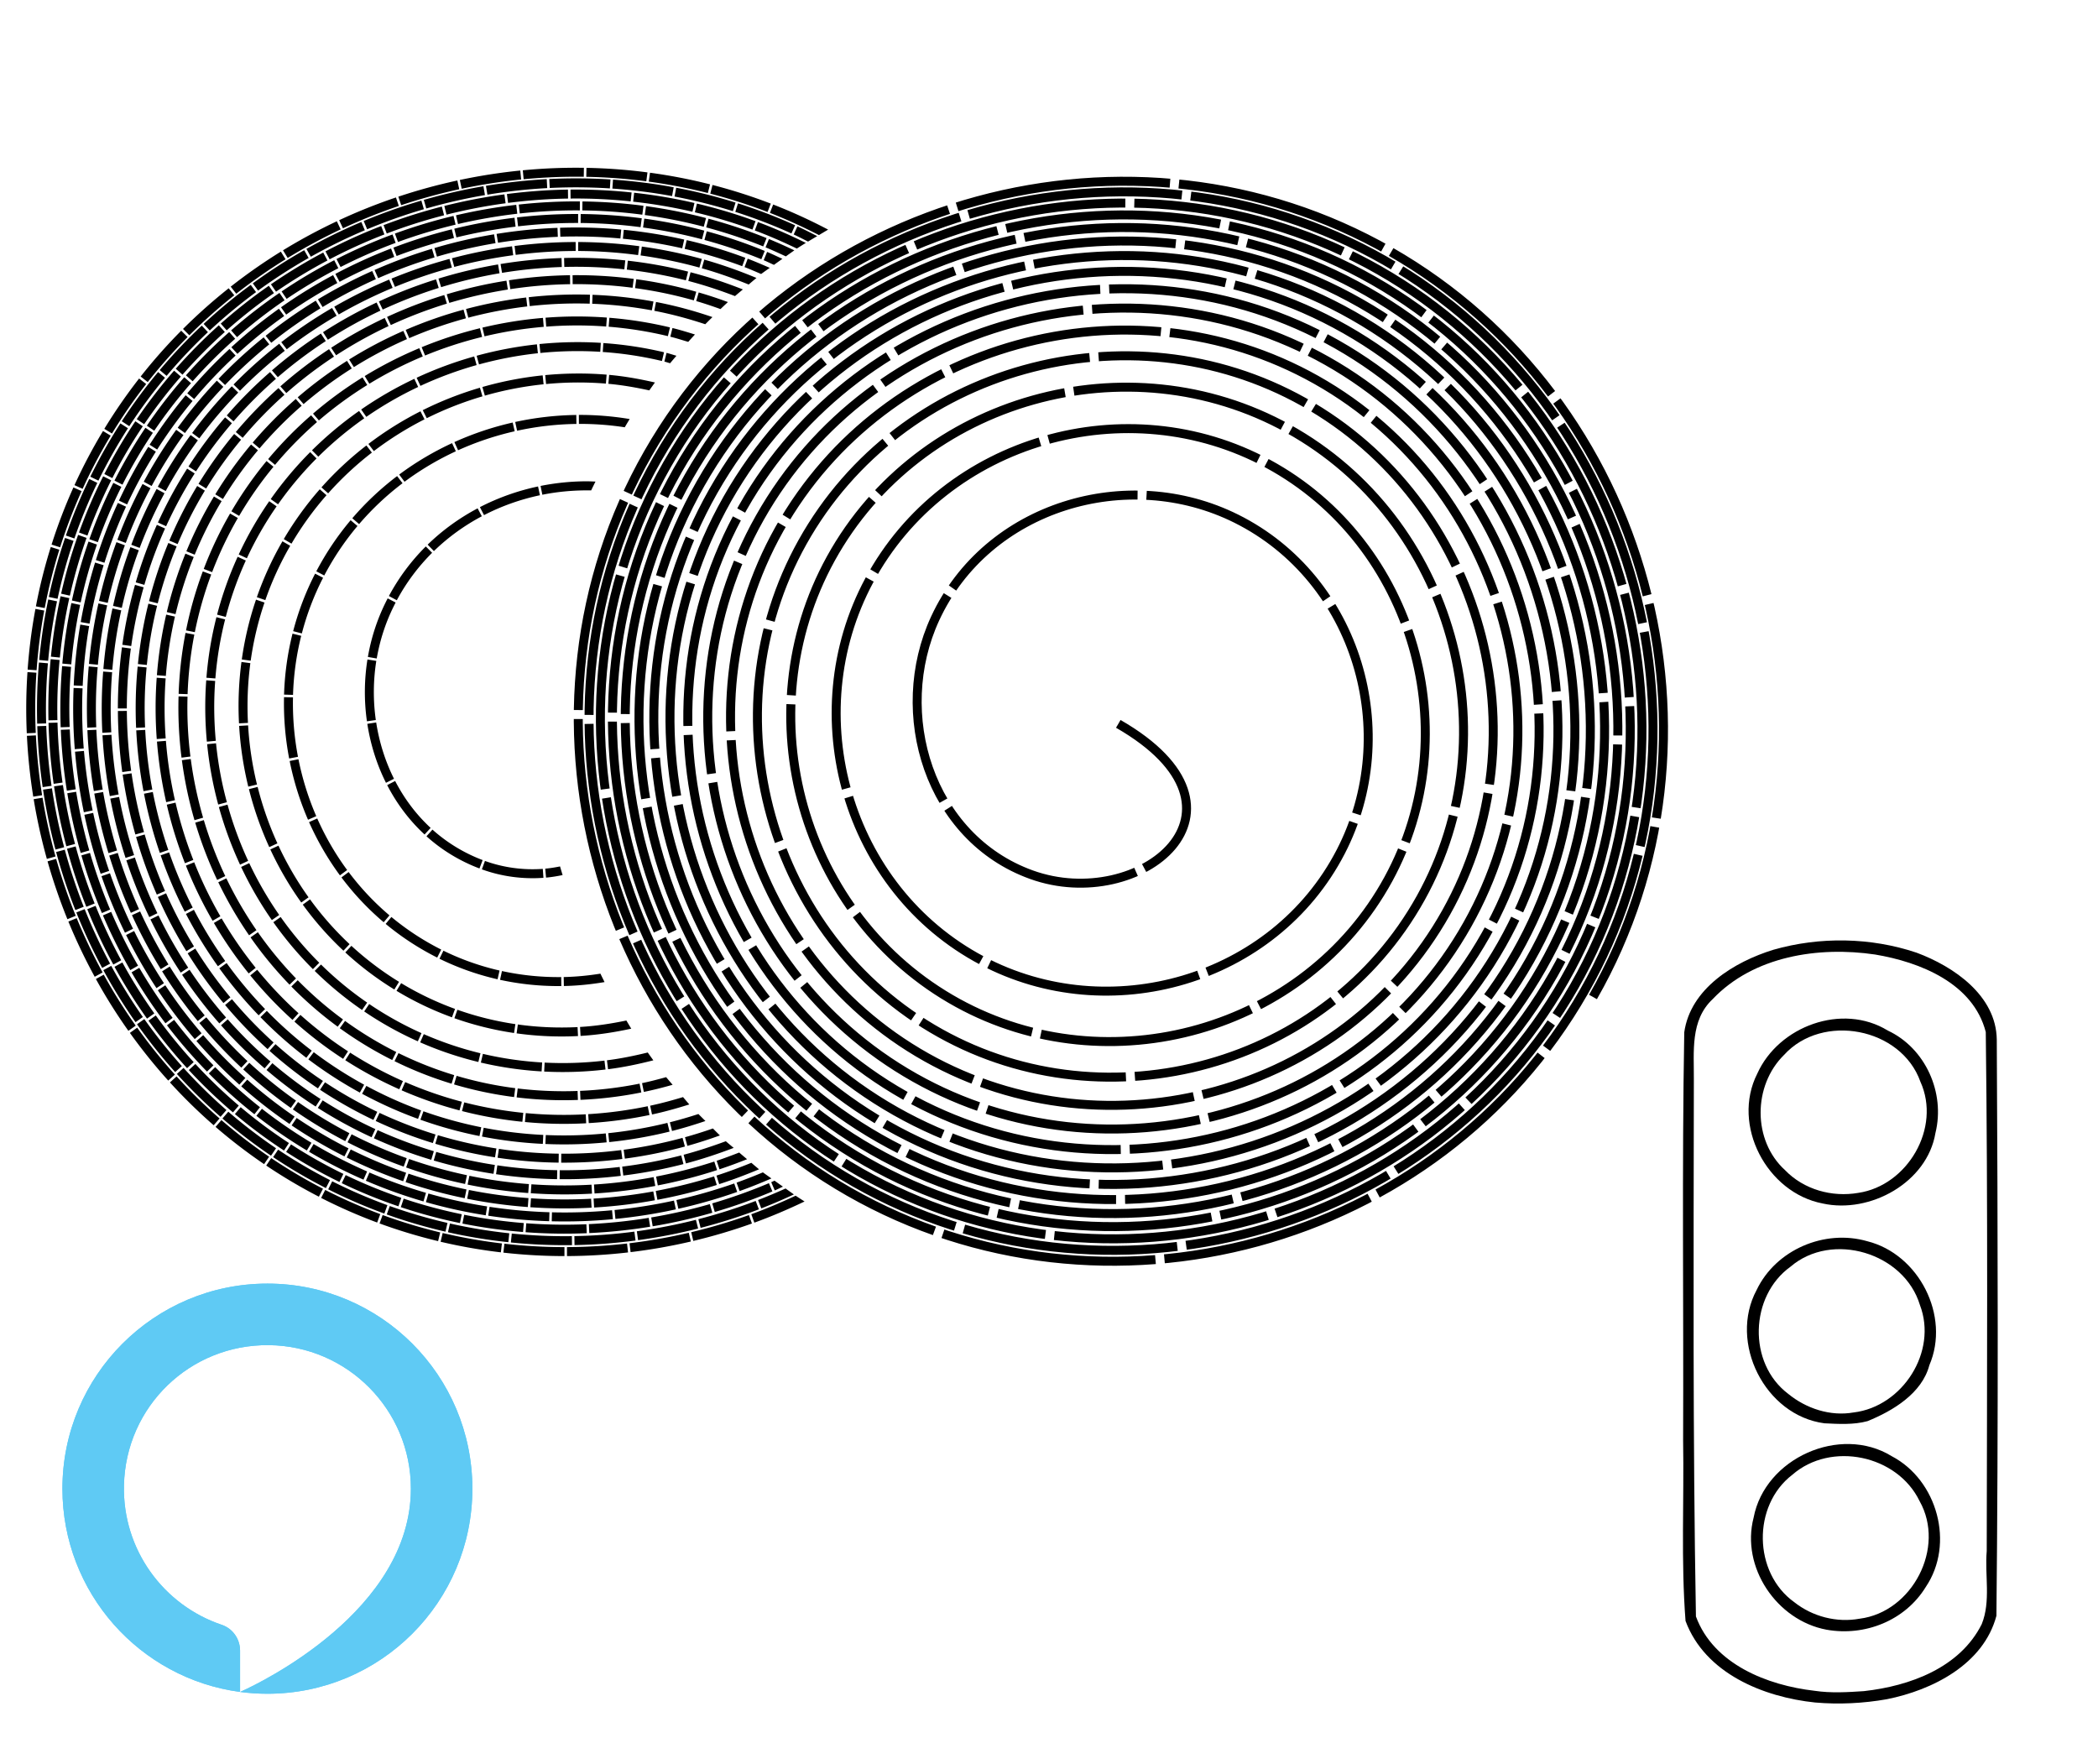 <?xml version="1.0" encoding="UTF-8" standalone="no"?>
<!-- Created with Inkscape (http://www.inkscape.org/) -->

<svg
   width="165.582mm"
   height="139.192mm"
   viewBox="0 0 165.582 139.192"
   version="1.1"
   id="svg3720"
   inkscape:version="1.1 (c68e22c387, 2021-05-23)"
   sodipodi:docname="icon.svg"
   xmlns:inkscape="http://www.inkscape.org/namespaces/inkscape"
   xmlns:sodipodi="http://sodipodi.sourceforge.net/DTD/sodipodi-0.dtd"
   xmlns="http://www.w3.org/2000/svg"
   xmlns:svg="http://www.w3.org/2000/svg"
   xmlns:rdf="http://www.w3.org/1999/02/22-rdf-syntax-ns#"
   xmlns:cc="http://creativecommons.org/ns#"
   xmlns:dc="http://purl.org/dc/elements/1.1/">
  <defs
     id="defs3714">
    <filter
       id="mask-powermask-path-effect2939_inverse"
       inkscape:label="filtermask-powermask-path-effect2939"
       style="color-interpolation-filters:sRGB"
       height="100"
       width="100"
       x="-50"
       y="-50">
      <feColorMatrix
         id="mask-powermask-path-effect2939_primitive1"
         values="1"
         type="saturate"
         result="fbSourceGraphic" />
      <feColorMatrix
         id="mask-powermask-path-effect2939_primitive2"
         values="-1 0 0 0 1 0 -1 0 0 1 0 0 -1 0 1 0 0 0 1 0 "
         in="fbSourceGraphic" />
    </filter>
    <clipPath
       id="clipPath22"
       clipPathUnits="userSpaceOnUse">
      <path
         id="path20"
         d="M 0,0 H 1299 V 1300 H 0 Z" />
    </clipPath>
    <clipPath
       id="clipPath28"
       clipPathUnits="userSpaceOnUse">
      <path
         style="clip-rule:evenodd"
         id="path26"
         d="M 649.672,1300 C 290.871,1300 -0.004,1008.98 -0.004,650 -0.004,320.398 245.207,48.129 563.055,5.762 V 136.738 c 0,36.934 -23.282,70.133 -58.274,81.871 -183.39,61.629 -314.582,237.016 -309.754,442.352 5.883,249.992 209.418,446.539 459.336,444.019 249.004,-2.52 450.087,-205.257 450.087,-454.98 0,-5.691 -0.14,-11.355 -0.35,-16.992 -0.05,-1.262 -0.09,-2.528 -0.14,-3.797 -0.24,-5.234 -0.56,-10.461 -0.97,-15.656 -0.13,-1.653 -0.29,-3.301 -0.44,-4.942 -0.32,-3.633 -0.69,-7.226 -1.1,-10.82 -0.46,-4.094 -0.99,-8.145 -1.56,-12.188 -0.25,-1.843 -0.5,-3.691 -0.78,-5.527 C 1043.43,213.121 565.727,6.871 563.109,5.75 591.434,1.98 620.324,0 649.672,0 c 358.808,0 649.678,291.012 649.678,650 0,358.98 -290.87,650 -649.678,650" />
    </clipPath>
  </defs>
  <sodipodi:namedview
     id="base"
     pagecolor="#ffffff"
     bordercolor="#666666"
     borderopacity="1.0"
     inkscape:pageopacity="0.0"
     inkscape:pageshadow="2"
     inkscape:zoom="0.70000001"
     inkscape:cx="212.85714"
     inkscape:cy="158.57143"
     inkscape:document-units="mm"
     inkscape:current-layer="layer1"
     showgrid="false"
     inkscape:window-width="1368"
     inkscape:window-height="850"
     inkscape:window-x="-6"
     inkscape:window-y="-6"
     inkscape:window-maximized="1"
     inkscape:pagecheckerboard="0" />
  <g
     inkscape:label="Laag 1"
     inkscape:groupmode="layer"
     id="layer1"
     transform="translate(-19.645,-81.6)">
    <path
       style="fill:#000000;stroke-width:0.265"
       id="path2127"
       d="" />
    <path
       style="fill:#000000;stroke-width:0.265"
       id="path2068"
       d="" />
    <path
       style="fill:#000000;stroke-width:0.265"
       id="path2009"
       d="" />
    <path
       style="color:#000000;fill:#000000;fill-rule:evenodd;stroke-width:0.282;stroke-dasharray:16.999, 0.708;stroke-dashoffset:1.983;-inkscape-stroke:none"
       d="m 65.729,94.844 c -1.61,-0.023 -3.221,0.043 -4.823,0.197 l 0.067,0.705 c 1.577,-0.151 3.162,-0.217 4.746,-0.194 z m 0.202,0.003 -0.013,0.708 c 1.583,0.03 3.165,0.147 4.735,0.353 l 0.092,-0.702 C 69.148,94.997 67.54,94.877 65.931,94.847 Z m -5.224,0.213 c -1.602,0.161 -3.195,0.409 -4.77,0.743 l 0.147,0.693 c 1.549,-0.329 3.117,-0.573 4.693,-0.731 z m 10.238,0.172 -0.096,0.702 c 1.569,0.212 3.127,0.513 4.662,0.901 l 0.174,-0.686 c -1.561,-0.395 -3.144,-0.701 -4.74,-0.917 z m -5.534,0.446 c -0.805,-0.006 -1.611,0.011 -2.415,0.051 l 0.036,0.707 c 1.582,-0.078 3.167,-0.067 4.748,0.034 l 0.045,-0.707 c -0.804,-0.051 -1.609,-0.079 -2.414,-0.085 z m -2.615,0.061 c -1.608,0.086 -3.211,0.263 -4.799,0.527 L 58.113,96.965 c 1.562,-0.26 3.139,-0.434 4.72,-0.519 z m 5.229,0.037 -0.048,0.707 c 1.58,0.108 3.153,0.305 4.71,0.593 l 0.128,-0.697 c -1.584,-0.292 -3.184,-0.494 -4.791,-0.603 z m -12.285,0.069 c -1.573,0.341 -3.128,0.767 -4.656,1.276 l 0.225,0.672 c 1.503,-0.501 3.032,-0.92 4.581,-1.256 z m 20.139,0.353 -0.176,0.686 c 1.533,0.395 3.043,0.878 4.521,1.446 l 0.254,-0.661 c -1.503,-0.578 -3.04,-1.069 -4.599,-1.471 z m -18.08,0.101 c -1.587,0.271 -3.159,0.631 -4.706,1.076 l 0.196,0.681 c 1.522,-0.438 3.069,-0.792 4.63,-1.059 z m 15.215,0.117 -0.132,0.696 c 1.556,0.295 3.094,0.679 4.605,1.152 l 0.212,-0.676 c -1.537,-0.481 -3.103,-0.872 -4.685,-1.172 z m -8.344,0.146 0.007,0.708 c 1.583,-0.017 3.168,0.057 4.742,0.224 l 0.074,-0.704 C 67.891,96.621 66.28,96.546 64.669,96.563 Z m -0.201,0.002 c -1.61,0.024 -3.219,0.142 -4.816,0.349 l 0.091,0.702 c 1.57,-0.204 3.152,-0.319 4.735,-0.343 z m 5.225,0.248 -0.078,0.704 c 1.573,0.173 3.137,0.438 4.679,0.795 l 0.16,-0.69 c -1.569,-0.363 -3.16,-0.633 -4.761,-0.809 z m -10.24,0.128 c -1.596,0.215 -3.18,0.52 -4.741,0.914 l 0.174,0.687 c 1.535,-0.387 3.092,-0.688 4.662,-0.899 z m -8.559,0.244 c -1.525,0.515 -3.022,1.114 -4.481,1.793 l 0.299,0.642 c 1.436,-0.668 2.909,-1.257 4.41,-1.764 z m 2.005,0.247 c -1.545,0.452 -3.065,0.989 -4.551,1.61 l 0.273,0.654 c 1.461,-0.61 2.957,-1.14 4.477,-1.584 z m 12.512,0.065 c -1.611,-0.012 -3.222,0.071 -4.822,0.248 l 0.078,0.704 c 1.574,-0.173 3.157,-0.255 4.74,-0.243 z m 0.202,0.002 -0.009,0.708 c 1.583,0.019 3.165,0.131 4.734,0.338 l 0.092,-0.703 C 68.834,97.632 67.224,97.519 65.613,97.499 Z m 12.276,0.15 -0.214,0.674 c 1.509,0.48 2.989,1.048 4.431,1.701 l 0.292,-0.645 C 80.932,98.715 79.425,98.138 77.89,97.65 Z m -3.24,0.019 -0.163,0.689 c 1.54,0.364 3.059,0.82 4.545,1.364 l 0.243,-0.665 c -1.513,-0.554 -3.058,-1.018 -4.626,-1.388 z m 6.016,0.074 -0.257,0.66 c 1.321,0.514 2.61,1.106 3.871,1.753 a 45.028,44.876 0 0 1 0.726,-0.431 c -1.408,-0.742 -2.857,-1.405 -4.34,-1.982 z m -20.276,0.024 c -1.6,0.184 -3.19,0.461 -4.758,0.828 l 0.162,0.69 c 1.541,-0.361 3.104,-0.633 4.677,-0.814 z m 10.241,0.104 -0.096,0.702 c 1.568,0.214 3.124,0.522 4.654,0.923 l 0.179,-0.685 c -1.559,-0.408 -3.141,-0.722 -4.738,-0.94 z m -16.114,0.035 c -1.56,0.401 -3.096,0.89 -4.6,1.465 l 0.253,0.661 c 1.479,-0.565 2.99,-1.046 4.524,-1.44 z m 10.757,0.586 c -1.611,-0.006 -3.223,0.084 -4.823,0.27 l 0.082,0.704 c 1.572,-0.183 3.156,-0.272 4.738,-0.266 z m 0.202,0.001 -0.007,0.708 c 1.582,0.014 3.164,0.124 4.733,0.33 l 0.092,-0.702 c -1.598,-0.21 -3.208,-0.322 -4.819,-0.336 z m -10.039,0.149 c -1.566,0.375 -3.111,0.841 -4.623,1.394 l 0.243,0.665 c 1.487,-0.544 3.005,-1.002 4.545,-1.37 z m 4.815,0.144 c -1.599,0.194 -3.187,0.483 -4.752,0.866 l 0.168,0.688 c 1.538,-0.376 3.097,-0.66 4.668,-0.851 z m 10.242,0.07 -0.096,0.702 c 1.568,0.214 3.122,0.524 4.651,0.93 l 0.182,-0.685 c -1.558,-0.413 -3.141,-0.73 -4.738,-0.947 z m 5.069,0.007 -0.183,0.684 c 1.529,0.409 3.034,0.91 4.501,1.502 l 0.265,-0.657 C 78.651,99.789 77.12,99.278 75.563,98.862 Z m -29.333,0.202 c -1.457,0.685 -2.876,1.45 -4.248,2.291 l 0.369,0.604 c 1.35,-0.827 2.747,-1.58 4.181,-2.254 z m 1.933,0.057 c -1.483,0.627 -2.931,1.336 -4.335,2.125 l 0.347,0.618 c 1.38,-0.776 2.805,-1.474 4.263,-2.091 z m 31.302,0.005 -0.248,0.664 c 1.129,0.42 2.232,0.907 3.319,1.428 a 45.028,44.876 0 0 1 0.707,-0.446 c -1.233,-0.608 -2.49,-1.166 -3.779,-1.645 z m -29.736,0.316 c -1.502,0.581 -2.971,1.248 -4.397,1.997 l 0.329,0.627 c 1.402,-0.736 2.846,-1.391 4.323,-1.963 z m 32.852,0.021 -0.295,0.644 c 0.383,0.175 0.756,0.373 1.133,0.56 a 45.028,44.876 0 0 1 0.726,-0.431 C 83.628,99.972 83.11,99.705 82.581,99.463 Z m -16.319,0.109 c -0.805,-0.024 -1.612,-0.023 -2.417,0.004 l 0.023,0.708 c 1.581,-0.052 3.166,-0.006 4.741,0.14 l 0.065,-0.705 C 67.872,99.644 67.068,99.595 66.263,99.571 Z m -2.618,0.011 c -1.61,0.061 -3.217,0.221 -4.807,0.479 l 0.114,0.699 c 1.562,-0.253 3.139,-0.41 4.721,-0.469 z m -8.34,0.117 c -1.563,0.39 -3.103,0.872 -4.609,1.444 l 0.252,0.662 c 1.479,-0.562 2.993,-1.037 4.529,-1.42 z m 13.571,0.037 -0.068,0.705 c 1.575,0.153 3.139,0.405 4.682,0.756 l 0.157,-0.69 c -1.572,-0.357 -3.166,-0.615 -4.77,-0.77 z m 6.551,0.118 -0.185,0.684 c 1.527,0.413 3.028,0.922 4.492,1.522 l 0.269,-0.655 c -1.491,-0.612 -3.02,-1.131 -4.576,-1.551 z m -16.788,0.239 c -1.589,0.265 -3.163,0.627 -4.708,1.084 l 0.201,0.679 c 1.517,-0.449 3.063,-0.804 4.623,-1.065 z m -8.014,0.011 c -1.51,0.56 -2.987,1.209 -4.422,1.941 l 0.322,0.63 c 1.41,-0.72 2.862,-1.357 4.346,-1.907 z m 29.708,0.362 -0.268,0.655 c 0.542,0.222 1.073,0.468 1.604,0.714 a 45.028,44.876 0 0 1 0.67,-0.476 c -0.661,-0.314 -1.328,-0.616 -2.005,-0.893 z m -6.49,0.085 -0.161,0.69 c 1.541,0.358 3.059,0.815 4.541,1.367 l 0.248,-0.663 c -1.51,-0.563 -3.058,-1.03 -4.628,-1.395 z m -8.765,0.15 c -1.612,0.002 -3.224,0.107 -4.822,0.313 l 0.091,0.702 c 1.569,-0.202 3.151,-0.306 4.733,-0.307 z m 0.201,5.3e-4 -0.003,0.707 c 1.582,0.006 3.164,0.114 4.731,0.324 l 0.094,-0.702 c -1.598,-0.214 -3.21,-0.323 -4.822,-0.33 z m -5.222,0.338 c -1.597,0.214 -3.182,0.529 -4.74,0.943 l 0.181,0.684 c 1.529,-0.406 3.085,-0.714 4.652,-0.924 z m 10.244,0.018 -0.097,0.702 c 1.566,0.218 3.119,0.538 4.643,0.959 l 0.188,-0.683 c -1.554,-0.429 -3.137,-0.755 -4.734,-0.977 z m -19.792,0.156 c -1.503,0.579 -2.972,1.249 -4.395,2.003 l 0.332,0.626 c 1.398,-0.742 2.841,-1.399 4.318,-1.968 z m 3.23,0.021 c -1.543,0.464 -3.057,1.023 -4.532,1.672 l 0.285,0.648 c 1.448,-0.638 2.936,-1.186 4.451,-1.642 z m -10.085,0.11 c -1.4,0.795 -2.756,1.669 -4.057,2.618 l 0.418,0.572 c 1.279,-0.933 2.612,-1.792 3.989,-2.574 z m -1.843,0.114 c -1.369,0.847 -2.691,1.771 -3.957,2.766 l 0.438,0.557 c 1.245,-0.979 2.545,-1.887 3.892,-2.72 z m 38.378,0.023 -0.272,0.654 c 0.274,0.114 0.54,0.248 0.812,0.368 a 45.028,44.876 0 0 1 0.667,-0.474 c -0.402,-0.184 -0.799,-0.378 -1.207,-0.548 z m -35.033,0.05 c -1.423,0.755 -2.801,1.592 -4.127,2.506 l 0.402,0.583 c 1.303,-0.898 2.659,-1.721 4.058,-2.463 z m 19.009,0.429 0.019,0.707 c 1.581,-0.042 3.164,0.021 4.736,0.189 l 0.075,-0.705 c -1.604,-0.171 -3.218,-0.234 -4.83,-0.192 z m -0.202,0.005 c -1.612,0.051 -3.22,0.209 -4.811,0.471 l 0.115,0.699 c 1.56,-0.257 3.138,-0.411 4.718,-0.462 z m 14.695,0.051 -0.251,0.663 c 0.443,0.168 0.875,0.361 1.311,0.546 a 45.028,44.876 0 0 1 0.679,-0.485 c -0.575,-0.252 -1.152,-0.501 -1.739,-0.723 z m -23.536,0.018 c -1.556,0.421 -3.085,0.94 -4.575,1.553 l 0.269,0.655 c 1.463,-0.602 2.965,-1.112 4.492,-1.525 z m 20.106,0.056 -0.192,0.682 c 1.257,0.354 2.488,0.793 3.699,1.283 a 45.028,44.876 0 0 1 0.614,-0.519 c -1.345,-0.56 -2.719,-1.051 -4.122,-1.446 z m -29.204,0.046 c -1.431,0.739 -2.819,1.562 -4.153,2.465 l 0.397,0.587 c 1.311,-0.887 2.675,-1.696 4.081,-2.422 z m 23.171,0.038 -0.079,0.704 c 1.571,0.177 3.13,0.459 4.663,0.845 l 0.173,-0.687 c -1.564,-0.395 -3.154,-0.682 -4.757,-0.862 z m -10.241,0.296 c -1.589,0.27 -3.162,0.643 -4.703,1.117 l 0.209,0.677 c 1.511,-0.465 3.053,-0.832 4.612,-1.097 z m -9.932,0.518 c -1.472,0.657 -2.902,1.404 -4.282,2.237 l 0.366,0.607 c 1.354,-0.818 2.759,-1.552 4.204,-2.197 z m 25.125,0.099 -0.177,0.686 c 1.251,0.323 2.478,0.734 3.685,1.195 a 45.028,44.876 0 0 1 0.622,-0.525 c -1.348,-0.532 -2.725,-0.993 -4.129,-1.355 z m -28.211,0.226 c -1.42,0.762 -2.794,1.609 -4.111,2.537 l 0.408,0.579 c 1.293,-0.912 2.643,-1.744 4.037,-2.492 z m 18.9,0.005 0.006,0.708 c 1.581,-0.014 3.162,0.081 4.729,0.285 l 0.091,-0.702 c -1.6,-0.209 -3.214,-0.306 -4.827,-0.291 z m -0.202,0.002 c -1.613,0.023 -3.224,0.158 -4.818,0.4 l 0.106,0.7 c 1.563,-0.238 3.142,-0.369 4.722,-0.392 z m 5.229,0.316 -0.096,0.702 c 1.566,0.213 3.117,0.536 4.637,0.968 l 0.193,-0.681 c -1.552,-0.441 -3.136,-0.771 -4.734,-0.989 z m -15.804,0.011 c -1.538,0.482 -3.046,1.065 -4.508,1.744 l 0.298,0.642 c 1.434,-0.666 2.913,-1.237 4.422,-1.71 z m -3.698,0.018 c -1.487,0.621 -2.936,1.335 -4.333,2.14 l 0.353,0.614 c 1.37,-0.79 2.792,-1.491 4.252,-2.101 z m 9.255,0.086 c -1.593,0.251 -3.169,0.611 -4.713,1.075 l 0.204,0.679 c 1.514,-0.455 3.059,-0.807 4.621,-1.054 z m -20.181,0.331 c -1.297,0.955 -2.539,1.984 -3.717,3.082 l 0.483,0.518 c 1.158,-1.079 2.379,-2.091 3.654,-3.029 z m 1.428,0.071 c -1.322,0.92 -2.59,1.918 -3.795,2.987 l 0.47,0.53 c 1.184,-1.051 2.43,-2.031 3.729,-2.936 z m -3.167,0.197 c -1.261,1.001 -2.466,2.073 -3.606,3.21 l 0.5,0.501 c 1.121,-1.118 2.306,-2.172 3.547,-3.156 z m 37.094,0.33 -0.197,0.681 c 0.646,0.187 1.284,0.405 1.918,0.631 a 45.028,44.876 0 0 1 0.585,-0.552 c -0.759,-0.28 -1.528,-0.534 -2.305,-0.759 z m -33.086,0.035 c -1.33,0.909 -2.606,1.898 -3.817,2.96 l 0.467,0.533 c 1.19,-1.043 2.443,-2.015 3.75,-2.908 z m 24.505,0.145 c -1.613,-0.05 -3.229,0.016 -4.833,0.196 l 0.079,0.703 c 1.57,-0.177 3.153,-0.242 4.732,-0.192 z m 0.202,0.006 -0.026,0.708 c 1.579,0.059 3.153,0.231 4.706,0.519 l 0.129,-0.696 c -1.587,-0.294 -3.196,-0.471 -4.808,-0.531 z m -11.702,0.018 c -1.542,0.473 -3.052,1.05 -4.515,1.728 l 0.297,0.642 c 1.435,-0.664 2.915,-1.229 4.426,-1.692 z m 6.467,0.195 c -1.602,0.19 -3.191,0.493 -4.751,0.908 l 0.182,0.685 c 1.527,-0.406 3.083,-0.704 4.652,-0.889 z m -16.608,0.25 c -1.375,0.84 -2.698,1.766 -3.957,2.773 l 0.443,0.553 c 1.235,-0.988 2.533,-1.897 3.883,-2.722 z m 26.851,0.104 -0.133,0.696 c 1.363,0.261 2.705,0.625 4.022,1.061 a 45.028,44.876 0 0 1 0.567,-0.565 c -1.456,-0.5 -2.945,-0.903 -4.456,-1.192 z m -22.05,0.042 c -1.459,0.686 -2.873,1.468 -4.229,2.342 l 0.383,0.596 c 1.329,-0.856 2.716,-1.624 4.147,-2.297 z m -3.515,0.431 c -1.393,0.812 -2.733,1.714 -4.009,2.699 l 0.433,0.561 c 1.252,-0.966 2.567,-1.851 3.934,-2.647 z m -4.193,0.059 c -1.313,0.935 -2.568,1.95 -3.755,3.04 l 0.48,0.522 c 1.166,-1.07 2.398,-2.067 3.687,-2.984 z m 14.57,0.074 c -1.557,0.423 -3.084,0.957 -4.566,1.597 l 0.281,0.651 c 1.45,-0.627 2.946,-1.15 4.471,-1.564 z m 8.89,0.538 c -0.807,0.002 -1.615,0.034 -2.42,0.097 l 0.055,0.706 c 1.574,-0.123 3.158,-0.127 4.732,-0.01 l 0.053,-0.706 c -0.805,-0.06 -1.613,-0.088 -2.42,-0.087 z m 2.621,0.102 -0.057,0.706 c 1.574,0.127 3.137,0.375 4.672,0.743 l 0.165,-0.689 c -1.571,-0.377 -3.171,-0.63 -4.781,-0.76 z m -5.242,0.01 c -1.609,0.135 -3.208,0.393 -4.779,0.767 l 0.165,0.688 c 1.536,-0.366 3.1,-0.617 4.673,-0.749 z m -12.49,0.006 c -1.46,0.685 -2.874,1.471 -4.226,2.351 l 0.387,0.594 c 1.325,-0.862 2.709,-1.632 4.14,-2.303 z m -13.093,0.577 c -1.2,1.075 -2.336,2.221 -3.399,3.431 l 0.532,0.468 c 1.045,-1.189 2.161,-2.315 3.34,-3.371 z m -1.346,0.027 c -1.174,1.103 -2.283,2.275 -3.319,3.508 l 0.543,0.456 c 1.019,-1.212 2.108,-2.364 3.261,-3.448 z m 37.148,0.188 -0.17,0.687 c 0.476,0.117 0.944,0.268 1.414,0.408 a 45.028,44.876 0 0 1 0.531,-0.583 c -0.588,-0.183 -1.177,-0.365 -1.776,-0.512 z m -15.193,0.016 c -1.568,0.384 -3.107,0.885 -4.601,1.5 l 0.269,0.655 c 1.46,-0.601 2.966,-1.091 4.5,-1.467 z m -23.578,0.197 c -1.135,1.143 -2.204,2.351 -3.201,3.616 l 0.557,0.438 c 0.979,-1.244 2.031,-2.431 3.147,-3.554 z m 17.532,0.015 c -1.478,0.648 -2.909,1.403 -4.279,2.257 l 0.375,0.601 c 1.34,-0.836 2.742,-1.575 4.189,-2.21 z m -13.744,0.09 c -1.207,1.068 -2.348,2.209 -3.416,3.416 l 0.531,0.47 c 1.048,-1.185 2.17,-2.306 3.355,-3.355 z m 7.235,0.119 c -1.351,0.881 -2.643,1.852 -3.863,2.907 l 0.464,0.536 c 1.196,-1.034 2.462,-1.986 3.787,-2.849 z m -4.517,0.302 c -1.254,1.013 -2.443,2.106 -3.558,3.271 l 0.511,0.489 c 1.093,-1.143 2.261,-2.215 3.491,-3.209 z m 24.187,0.382 c -0.808,0.016 -1.615,0.065 -2.418,0.146 l 0.071,0.704 c 1.57,-0.158 3.152,-0.19 4.727,-0.092 l 0.043,-0.707 c -0.807,-0.05 -1.615,-0.067 -2.423,-0.051 z m 2.624,0.065 -0.048,0.707 c 1.574,0.108 3.138,0.345 4.672,0.711 l 0.165,-0.689 C 70.481,109.029 68.876,108.786 67.264,108.676 Z m -25.579,0.054 c -1.271,0.992 -2.477,2.067 -3.607,3.218 l 0.506,0.497 c 1.108,-1.128 2.291,-2.184 3.537,-3.156 z m 20.336,0.049 c -1.607,0.173 -3.2,0.475 -4.758,0.902 l 0.188,0.683 c 1.522,-0.417 3.077,-0.713 4.646,-0.882 z m -9.283,0.304 c -1.49,0.623 -2.932,1.359 -4.31,2.2 l 0.369,0.605 c 1.347,-0.823 2.758,-1.543 4.215,-2.152 z m -14.98,0.061 c -1.182,1.095 -2.296,2.265 -3.332,3.5 l 0.542,0.455 c 1.017,-1.212 2.11,-2.36 3.271,-3.435 z m 7.858,0.015 c -1.347,0.887 -2.633,1.869 -3.843,2.936 l 0.469,0.531 c 1.185,-1.046 2.444,-2.007 3.764,-2.876 z m 26.634,0.293 -0.169,0.688 c 0.152,0.037 0.299,0.091 0.45,0.131 a 45.028,44.876 0 0 1 0.502,-0.591 c -0.262,-0.072 -0.519,-0.163 -0.783,-0.227 z m -15.181,0.283 c -1.556,0.437 -3.076,0.999 -4.541,1.681 l 0.298,0.642 c 1.431,-0.665 2.916,-1.214 4.435,-1.641 z m -10.038,0.348 c -1.365,0.862 -2.666,1.824 -3.89,2.877 l 0.462,0.536 c 1.197,-1.03 2.471,-1.971 3.806,-2.815 z m -13.645,0.775 c -1.058,1.215 -2.043,2.494 -2.948,3.827 l 0.586,0.397 c 0.889,-1.31 1.856,-2.566 2.895,-3.759 z m -1.263,0.107 c -1.031,1.238 -1.989,2.536 -2.868,3.886 l 0.594,0.387 c 0.863,-1.327 1.805,-2.603 2.818,-3.819 z m 8.833,0.003 c -1.215,1.061 -2.357,2.206 -3.414,3.424 l 0.534,0.465 c 1.036,-1.193 2.156,-2.315 3.346,-3.355 z m 24.142,0.115 c -0.809,0.006 -1.618,0.048 -2.423,0.125 l 0.068,0.705 c 1.569,-0.151 3.151,-0.163 4.721,-0.035 l 0.058,-0.706 c -0.806,-0.066 -1.615,-0.096 -2.424,-0.089 z m 2.625,0.106 -0.063,0.706 c 1.088,0.097 2.163,0.287 3.23,0.519 a 45.028,44.876 0 0 1 0.446,-0.624 c -1.192,-0.274 -2.396,-0.492 -3.614,-0.601 z m -5.249,0.039 c -1.609,0.166 -3.203,0.474 -4.758,0.919 l 0.195,0.681 c 1.515,-0.434 3.068,-0.734 4.636,-0.896 z m -28.286,0.148 c -1.062,1.212 -2.048,2.49 -2.953,3.823 l 0.585,0.398 c 0.889,-1.309 1.859,-2.563 2.901,-3.754 z m 14.069,0.013 c -1.373,0.85 -2.68,1.806 -3.906,2.859 l 0.461,0.537 c 1.197,-1.029 2.476,-1.963 3.818,-2.794 z m -17.633,0.088 c -0.991,1.27 -1.908,2.597 -2.746,3.972 l 0.605,0.368 c 0.824,-1.352 1.725,-2.656 2.699,-3.905 z m 21.722,0.024 c -1.461,0.691 -2.866,1.5 -4.195,2.421 l 0.404,0.582 c 1.297,-0.898 2.668,-1.688 4.094,-2.362 z m -15.588,0.145 c -1.109,1.17 -2.141,2.413 -3.089,3.717 l 0.573,0.416 c 0.93,-1.279 1.943,-2.498 3.031,-3.646 z m 1.181,0.446 c -1.124,1.157 -2.17,2.388 -3.13,3.684 l 0.569,0.422 c 0.941,-1.271 1.967,-2.478 3.069,-3.612 z m 19.583,0.112 c -1.552,0.456 -3.064,1.049 -4.512,1.771 l 0.316,0.634 c 1.41,-0.703 2.883,-1.281 4.396,-1.725 z m -15.898,0.026 c -1.204,1.075 -2.331,2.235 -3.369,3.471 l 0.543,0.455 c 1.016,-1.21 2.12,-2.346 3.299,-3.398 z m -7.326,0.568 c -1.029,1.24 -1.981,2.545 -2.846,3.905 l 0.597,0.38 c 0.849,-1.335 1.783,-2.615 2.794,-3.832 z m 8.691,0.294 c -1.217,1.06 -2.356,2.211 -3.401,3.442 l 0.54,0.459 c 1.022,-1.203 2.135,-2.33 3.326,-3.367 z m 4.996,0.945 c -1.323,0.929 -2.568,1.969 -3.717,3.107 l 0.498,0.503 c 1.12,-1.109 2.336,-2.123 3.626,-3.029 z m 4.845,0.028 c -1.443,0.732 -2.82,1.594 -4.108,2.575 l 0.428,0.564 c 1.254,-0.954 2.595,-1.794 4,-2.507 z m 12.501,0.286 0.004,0.708 c 1.21,-0.006 2.421,0.084 3.617,0.267 a 45.028,44.876 0 0 1 0.389,-0.652 c -1.325,-0.219 -2.668,-0.331 -4.01,-0.324 z m -0.203,0.003 c -1.621,0.022 -3.239,0.208 -4.822,0.553 l 0.151,0.692 c 1.537,-0.335 3.108,-0.516 4.681,-0.537 z m -20.929,0.026 c -1.219,1.06 -2.354,2.217 -3.39,3.457 l 0.544,0.454 c 1.012,-1.211 2.121,-2.341 3.311,-3.377 z m -6.789,0.164 c -1.051,1.224 -2.017,2.52 -2.889,3.878 l 0.596,0.382 c 0.854,-1.33 1.801,-2.6 2.83,-3.799 z m -7.082,0.307 c -0.898,1.337 -1.716,2.729 -2.448,4.164 l 0.631,0.322 c 0.719,-1.41 1.522,-2.777 2.405,-4.091 z m 29.781,0.1 c -1.58,0.358 -3.125,0.875 -4.602,1.543 l 0.292,0.645 c 1.433,-0.648 2.932,-1.15 4.466,-1.498 z m -30.961,0.068 c -0.872,1.354 -1.665,2.759 -2.373,4.206 l 0.637,0.311 c 0.695,-1.422 1.475,-2.803 2.332,-4.134 z m 1.975,0.346 c -0.898,1.338 -1.715,2.73 -2.443,4.168 l 0.631,0.32 c 0.715,-1.412 1.517,-2.779 2.399,-4.093 z m 2.429,0.16 c -0.941,1.309 -1.797,2.679 -2.562,4.098 l 0.624,0.336 c 0.75,-1.393 1.59,-2.737 2.513,-4.02 z m -5.776,0.095 c -0.832,1.379 -1.585,2.807 -2.253,4.272 l 0.644,0.293 c 0.657,-1.441 1.396,-2.843 2.214,-4.199 z m 10.351,0.235 c -1.031,1.242 -1.973,2.558 -2.815,3.935 l 0.605,0.369 c 0.824,-1.348 1.746,-2.636 2.755,-3.851 z m -3.436,0.083 c -0.953,1.301 -1.819,2.666 -2.59,4.082 l 0.623,0.338 c 0.756,-1.389 1.604,-2.727 2.538,-4.003 z m 20.633,0.64 c -1.471,0.68 -2.874,1.511 -4.174,2.479 l 0.423,0.568 c 1.261,-0.939 2.621,-1.745 4.049,-2.405 z m -15.865,0.109 c -1.038,1.237 -1.983,2.552 -2.823,3.931 l 0.605,0.368 c 0.822,-1.348 1.746,-2.635 2.761,-3.844 z m 9.104,0.074 c -1.281,0.99 -2.471,2.098 -3.547,3.308 l 0.53,0.471 c 1.047,-1.176 2.204,-2.254 3.45,-3.217 z m -17.217,0.111 c -0.859,1.364 -1.632,2.781 -2.312,4.243 l 0.642,0.299 c 0.668,-1.434 1.427,-2.826 2.27,-4.165 z m 12.781,0.413 c -1.141,1.145 -2.186,2.388 -3.116,3.711 l 0.58,0.408 c 0.907,-1.29 1.924,-2.502 3.037,-3.619 z m -3.446,0.706 c -1.028,1.246 -1.956,2.574 -2.773,3.968 l 0.611,0.359 c 0.798,-1.361 1.705,-2.659 2.709,-3.876 z m -6.267,0.599 c -0.865,1.362 -1.636,2.784 -2.304,4.252 l 0.645,0.294 c 0.655,-1.438 1.409,-2.831 2.256,-4.166 z m 16.573,0.588 c -1.293,0.98 -2.481,2.096 -3.537,3.328 l 0.538,0.461 c 1.022,-1.193 2.174,-2.276 3.427,-3.226 z m -23.198,0.015 c -0.725,1.439 -1.363,2.921 -1.909,4.437 l 0.666,0.24 c 0.537,-1.489 1.165,-2.945 1.876,-4.358 z m -1.101,0.212 c -0.701,1.45 -1.317,2.942 -1.842,4.464 l 0.67,0.232 c 0.517,-1.496 1.121,-2.962 1.81,-4.387 z m 39.259,0.184 c -1.221,0.003 -2.441,0.125 -3.638,0.366 l 0.14,0.695 c 1.266,-0.255 2.56,-0.364 3.851,-0.342 a 45.028,44.876 0 0 1 0.343,-0.698 c -0.232,-0.008 -0.463,-0.022 -0.695,-0.021 z m -37.357,0.123 c -0.721,1.441 -1.353,2.926 -1.891,4.445 l 0.668,0.236 c 0.528,-1.491 1.149,-2.95 1.857,-4.365 z m 2.305,0.088 c -0.757,1.423 -1.421,2.896 -1.987,4.405 l 0.663,0.249 c 0.555,-1.481 1.207,-2.926 1.95,-4.322 z m 4.312,0.16 c -0.834,1.381 -1.569,2.823 -2.196,4.31 l 0.653,0.275 c 0.614,-1.456 1.333,-2.867 2.15,-4.219 z m 26.903,0.037 c -1.593,0.337 -3.142,0.885 -4.589,1.632 l 0.326,0.63 c 1.39,-0.718 2.879,-1.245 4.411,-1.569 z m -36.67,0.077 c -0.661,1.469 -1.237,2.975 -1.725,4.51 l 0.675,0.214 c 0.479,-1.509 1.046,-2.99 1.696,-4.434 z m 6.565,0.122 c -0.764,1.42 -1.431,2.892 -1.998,4.402 l 0.662,0.249 c 0.555,-1.48 1.211,-2.923 1.96,-4.316 z m 12.876,0.024 c -1.067,1.218 -2.019,2.535 -2.84,3.931 l 0.61,0.359 c 0.798,-1.357 1.725,-2.639 2.763,-3.824 z m -8.351,0.568 c -0.832,1.384 -1.56,2.83 -2.174,4.324 l 0.655,0.269 c 0.6,-1.46 1.312,-2.875 2.126,-4.228 z m 4.365,0.373 c -0.921,1.329 -1.728,2.737 -2.409,4.204 l 0.642,0.299 c 0.663,-1.43 1.451,-2.803 2.349,-4.099 z m -11.947,0.135 c -0.673,1.464 -1.253,2.971 -1.736,4.509 l 0.676,0.213 c 0.474,-1.509 1.043,-2.989 1.704,-4.426 z m 28.393,0.428 c -1.44,0.763 -2.774,1.726 -3.944,2.864 l 0.494,0.508 c 1.12,-1.089 2.4,-2.014 3.782,-2.747 z m -19.536,0.409 c -0.809,1.399 -1.504,2.863 -2.079,4.373 l 0.661,0.252 c 0.561,-1.475 1.242,-2.904 2.031,-4.271 z m 9.514,0.528 c -1.045,1.241 -1.955,2.597 -2.709,4.033 l 0.627,0.329 c 0.73,-1.391 1.611,-2.704 2.623,-3.906 z m -15.292,0.365 c -0.66,1.472 -1.219,2.99 -1.669,4.539 l 0.681,0.197 c 0.441,-1.518 0.987,-3.005 1.634,-4.447 z m -6.216,0.793 c -0.54,1.518 -0.988,3.069 -1.342,4.64 l 0.69,0.156 c 0.348,-1.544 0.789,-3.067 1.319,-4.558 z m -1.031,0.241 c -0.519,1.525 -0.947,3.081 -1.284,4.656 l 0.692,0.148 c 0.331,-1.548 0.753,-3.077 1.262,-4.575 z m 17.158,0.265 c -0.811,1.402 -1.489,2.881 -2.021,4.41 l 0.669,0.232 c 0.517,-1.487 1.176,-2.924 1.965,-4.287 z m -15.308,0.022 c -0.531,1.521 -0.968,3.075 -1.309,4.65 l 0.692,0.15 c 0.335,-1.547 0.764,-3.072 1.285,-4.566 z m 2.206,0.046 c -0.559,1.512 -1.018,3.062 -1.377,4.633 l 0.691,0.158 c 0.352,-1.542 0.803,-3.061 1.351,-4.545 z m 4.097,0.062 c -0.618,1.491 -1.128,3.027 -1.525,4.591 l 0.687,0.174 c 0.389,-1.531 0.888,-3.034 1.493,-4.494 z m 20.318,0.275 c -1.157,1.151 -2.141,2.474 -2.912,3.913 l 0.624,0.334 c 0.737,-1.377 1.681,-2.643 2.787,-3.745 z m -29.597,0.045 c -0.481,1.537 -0.873,3.101 -1.175,4.683 l 0.696,0.133 c 0.297,-1.555 0.682,-3.093 1.154,-4.604 z m 6.282,0.011 c -0.559,1.513 -1.016,3.063 -1.368,4.636 l 0.691,0.155 c 0.345,-1.543 0.794,-3.063 1.342,-4.546 z m 4.344,0.512 c -0.605,1.497 -1.097,3.04 -1.47,4.611 l 0.689,0.164 c 0.365,-1.536 0.845,-3.045 1.437,-4.509 z m 4.122,0.249 c -0.671,1.472 -1.214,3.002 -1.623,4.566 l 0.685,0.179 c 0.399,-1.525 0.928,-3.016 1.582,-4.451 z M 27.149,125.999 c -0.475,1.54 -0.854,3.11 -1.133,4.697 l 0.697,0.122 c 0.275,-1.558 0.646,-3.099 1.113,-4.611 z m 8.503,0.698 c -0.565,1.514 -1.008,3.073 -1.325,4.657 l 0.695,0.138 c 0.31,-1.547 0.742,-3.07 1.294,-4.549 z m 8.863,0.178 c -0.742,1.444 -1.323,2.969 -1.732,4.539 l 0.685,0.178 c 0.396,-1.52 0.959,-2.997 1.676,-4.394 z m -14.214,0.884 c -0.442,1.552 -0.776,3.133 -1.001,4.73 l 0.702,0.099 c 0.221,-1.565 0.548,-3.116 0.981,-4.636 z m -5.878,0.898 c -0.347,1.573 -0.6,3.166 -0.759,4.769 l 0.705,0.07 c 0.156,-1.575 0.405,-3.141 0.746,-4.687 z m 25.819,0.168 c -0.068,0.13 -0.133,0.26 -0.197,0.391 -0.655,1.337 -1.113,2.767 -1.365,4.233 l 0.698,0.121 c 0.241,-1.4 0.679,-2.768 1.304,-4.043 h 5.3e-4 c 0.061,-0.126 0.124,-0.251 0.188,-0.374 z m -26.789,0.088 c -0.329,1.576 -0.568,3.172 -0.714,4.775 l 0.706,0.065 c 0.143,-1.577 0.377,-3.146 0.701,-4.695 z m 16.397,0.014 c -0.521,1.533 -0.896,3.116 -1.121,4.719 l 0.702,0.098 c 0.219,-1.56 0.584,-3.098 1.09,-4.589 z m -14.572,0.268 c -0.334,1.576 -0.571,3.173 -0.713,4.777 l 0.706,0.062 c 0.139,-1.577 0.371,-3.145 0.699,-4.693 z m 2.135,0.029 c -0.351,1.573 -0.6,3.169 -0.747,4.774 l 0.705,0.065 c 0.145,-1.575 0.39,-3.141 0.734,-4.685 z m 3.944,0.019 c -0.389,1.566 -0.665,3.16 -0.827,4.766 l 0.704,0.071 c 0.159,-1.572 0.43,-3.133 0.81,-4.666 z m -2.835,0.378 c -0.344,1.575 -0.584,3.173 -0.718,4.78 l 0.706,0.059 c 0.132,-1.576 0.366,-3.143 0.704,-4.688 z m -6.081,0.037 c -0.295,1.583 -0.5,3.183 -0.615,4.789 l 0.707,0.051 c 0.113,-1.58 0.314,-3.154 0.604,-4.71 z m 10.322,0.449 c -0.363,1.573 -0.609,3.174 -0.735,4.783 l 0.706,0.055 c 0.124,-1.575 0.364,-3.14 0.719,-4.679 z m 3.964,0.204 c -0.398,1.567 -0.662,3.168 -0.79,4.78 l 0.706,0.056 c 0.125,-1.572 0.382,-3.133 0.77,-4.661 z m -10.745,0.583 c -0.272,1.588 -0.445,3.194 -0.519,4.803 l 0.708,0.033 c 0.073,-1.581 0.243,-3.157 0.51,-4.716 z m 8.306,0.657 c -0.307,1.586 -0.488,3.196 -0.545,4.811 l 0.708,0.024 c 0.055,-1.578 0.232,-3.151 0.532,-4.7 z m 8.444,0.059 c -0.395,1.574 -0.618,3.19 -0.668,4.811 l 0.708,0.022 c 0.048,-1.571 0.264,-3.137 0.646,-4.661 z m -13.46,1.079 c -0.217,1.598 -0.324,3.211 -0.324,4.823 h 0.707 c -1.27e-4,-1.581 0.106,-3.162 0.318,-4.728 z m -5.628,0.936 c -0.152,1.603 -0.209,3.216 -0.174,4.826 l 0.707,-0.015 c -0.035,-1.583 0.023,-3.168 0.172,-4.744 z m 25.002,0.024 c -0.257,1.612 -0.271,3.262 -0.041,4.878 l 0.701,-0.099 c -0.219,-1.546 -0.207,-3.125 0.039,-4.667 z m -9.944,0.196 c -0.213,1.605 -0.278,3.228 -0.194,4.845 l 0.707,-0.037 c -0.081,-1.573 -0.018,-3.153 0.189,-4.714 z m -15.981,0.043 c -0.139,1.604 -0.185,3.217 -0.141,4.827 l 0.708,-0.02 c -0.044,-1.583 0.003,-3.168 0.139,-4.745 z m 1.827,0.284 c -0.133,1.605 -0.17,3.219 -0.113,4.829 l 0.708,-0.025 c -0.057,-1.582 -0.02,-3.167 0.111,-4.744 z m 2.1,0.026 c -0.14,1.606 -0.178,3.22 -0.115,4.831 l 0.708,-0.028 c -0.061,-1.581 -0.024,-3.165 0.113,-4.741 z m 3.862,0.01 c -0.154,1.606 -0.194,3.223 -0.122,4.835 l 0.708,-0.031 c -0.07,-1.579 -0.031,-3.163 0.12,-4.736 z m -2.722,0.393 c -0.126,1.607 -0.147,3.223 -0.066,4.833 l 0.707,-0.037 c -0.08,-1.58 -0.059,-3.164 0.065,-4.741 z m -5.975,0.045 c -0.108,1.606 -0.126,3.219 -0.054,4.827 l 0.708,-0.031 c -0.07,-1.582 -0.053,-3.168 0.053,-4.749 z m 10.2,0.444 c -0.117,1.61 -0.115,3.228 0.004,4.838 l 0.706,-0.052 c -0.116,-1.575 -0.117,-3.159 -0.003,-4.735 z m 3.909,0.201 c -0.118,1.612 -0.1,3.234 0.05,4.844 l 0.705,-0.066 c -0.146,-1.571 -0.164,-3.153 -0.049,-4.726 z m -10.468,0.606 c -0.066,1.61 -0.035,3.224 0.094,4.83 l 0.706,-0.057 c -0.126,-1.577 -0.158,-3.162 -0.092,-4.743 z m 8.283,0.665 c -0.046,1.615 0.033,3.233 0.235,4.835 l 0.703,-0.089 c -0.197,-1.566 -0.275,-3.148 -0.229,-4.726 z m 8.324,0.061 c -0.036,1.622 0.101,3.247 0.406,4.84 l 0.696,-0.133 c -0.295,-1.544 -0.428,-3.119 -0.394,-4.691 z m -12.404,1.086 -0.707,0.004 c 0.008,1.613 0.125,3.224 0.346,4.821 l 0.702,-0.097 c -0.217,-1.566 -0.332,-3.147 -0.341,-4.728 z m 19.678,0.911 -0.7,0.108 c 0.248,1.613 0.74,3.191 1.472,4.654 l 0.634,-0.317 c -0.697,-1.394 -1.168,-2.902 -1.406,-4.445 z m -25.152,0.012 -0.708,0.019 c 0.042,1.61 0.178,3.217 0.404,4.812 l 0.701,-0.099 c -0.223,-1.568 -0.356,-3.148 -0.397,-4.731 z m 15.043,0.218 -0.707,0.041 c 0.095,1.615 0.337,3.222 0.721,4.794 l 0.688,-0.168 c -0.374,-1.53 -0.61,-3.095 -0.702,-4.667 z m -15.931,0.042 -0.708,0.022 c 0.051,1.609 0.193,3.216 0.425,4.809 l 0.701,-0.102 c -0.228,-1.567 -0.367,-3.147 -0.418,-4.729 z m 1.856,0.28 -0.707,0.028 c 0.065,1.609 0.225,3.215 0.478,4.806 l 0.7,-0.112 c -0.249,-1.563 -0.407,-3.141 -0.471,-4.723 z m 2.099,0.026 -0.708,0.03 c 0.07,1.61 0.241,3.216 0.509,4.805 l 0.699,-0.118 c -0.263,-1.56 -0.431,-3.137 -0.5,-4.718 z m 3.855,0.01 -0.707,0.035 c 0.08,1.611 0.272,3.216 0.573,4.801 l 0.696,-0.132 c -0.294,-1.553 -0.483,-3.126 -0.561,-4.705 z m -2.664,0.386 -0.707,0.039 c 0.09,1.609 0.283,3.213 0.577,4.798 l 0.697,-0.129 c -0.289,-1.555 -0.478,-3.129 -0.567,-4.708 z m -5.964,0.045 -0.708,0.035 c 0.078,1.608 0.246,3.212 0.5,4.801 l 0.699,-0.112 c -0.25,-1.564 -0.414,-3.142 -0.491,-4.724 z m 10.262,0.433 -0.706,0.056 c 0.128,1.609 0.372,3.208 0.729,4.782 l 0.69,-0.157 c -0.35,-1.541 -0.588,-3.107 -0.713,-4.681 z m 3.958,0.192 -0.704,0.07 c 0.161,1.608 0.453,3.204 0.874,4.764 l 0.684,-0.184 C 37.138,143.394 36.852,141.837 36.695,140.267 Z m -10.425,0.603 -0.706,0.06 c 0.136,1.605 0.37,3.202 0.697,4.78 l 0.693,-0.144 c -0.322,-1.55 -0.551,-3.119 -0.685,-4.696 z m 8.429,0.637 -0.702,0.092 c 0.211,1.601 0.545,3.186 0.996,4.737 l 0.68,-0.198 c -0.442,-1.516 -0.768,-3.065 -0.975,-4.63 z m 8.5,0.018 -0.695,0.139 c 0.318,1.59 0.804,3.147 1.449,4.636 l 0.65,-0.282 c -0.625,-1.442 -1.096,-2.951 -1.405,-4.493 z m -13.174,1.111 -0.701,0.101 c 0.23,1.596 0.565,3.177 1.003,4.728 l 0.682,-0.192 c -0.429,-1.522 -0.758,-3.072 -0.984,-4.637 z m 20.804,0.606 -0.629,0.325 c 0.75,1.453 1.745,2.785 2.951,3.898 l 0.48,-0.52 c -1.142,-1.054 -2.088,-2.32 -2.802,-3.703 z m -26.22,0.32 -0.701,0.103 c 0.233,1.593 0.558,3.173 0.972,4.729 l 0.684,-0.182 c -0.406,-1.53 -0.725,-3.084 -0.955,-4.65 z m 15.367,0.149 -0.687,0.174 c 0.395,1.569 0.933,3.103 1.605,4.575 l 0.644,-0.295 c -0.654,-1.433 -1.177,-2.926 -1.562,-4.454 z m -16.234,0.11 -0.701,0.105 c 0.238,1.592 0.566,3.171 0.98,4.727 l 0.684,-0.182 c -0.407,-1.531 -0.729,-3.084 -0.963,-4.65 z m 1.911,0.273 -0.699,0.114 c 0.26,1.589 0.614,3.164 1.057,4.712 l 0.681,-0.196 c -0.436,-1.522 -0.783,-3.069 -1.039,-4.631 z m 6.05,0.017 -0.695,0.136 c 0.309,1.583 0.726,3.144 1.249,4.671 l 0.67,-0.229 c -0.512,-1.495 -0.921,-3.026 -1.224,-4.577 z m -3.92,0.003 -0.698,0.121 c 0.276,1.588 0.651,3.158 1.119,4.699 l 0.677,-0.206 c -0.46,-1.514 -0.827,-3.056 -1.099,-4.615 z m 1.261,0.387 -0.696,0.132 c 0.302,1.583 0.705,3.148 1.205,4.68 l 0.673,-0.22 c -0.491,-1.504 -0.886,-3.039 -1.182,-4.592 z m -6.045,0.061 -0.699,0.115 c 0.261,1.589 0.608,3.162 1.041,4.713 l 0.683,-0.19 c -0.425,-1.526 -0.768,-3.075 -1.024,-4.638 z m 10.497,0.388 -0.69,0.161 c 0.366,1.572 0.846,3.117 1.434,4.62 l 0.659,-0.258 c -0.575,-1.471 -1.044,-2.984 -1.403,-4.523 z m 4.105,0.158 -0.683,0.19 c 0.431,1.558 0.99,3.08 1.67,4.546 l 0.642,-0.299 c -0.664,-1.431 -1.209,-2.917 -1.63,-4.437 z m -10.605,0.653 -0.693,0.147 c 0.335,1.576 0.764,3.131 1.285,4.656 l 0.67,-0.228 c -0.511,-1.498 -0.932,-3.026 -1.261,-4.574 z m 17.686,0.438 -0.648,0.287 c 0.658,1.483 1.475,2.896 2.437,4.203 l 0.57,-0.42 c -0.931,-1.265 -1.723,-2.633 -2.36,-4.07 z m -8.952,0.129 -0.679,0.202 c 0.461,1.548 1.04,3.06 1.731,4.52 l 0.64,-0.303 c -0.676,-1.427 -1.242,-2.905 -1.693,-4.418 z m 18.044,0.749 -0.472,0.528 c 0.143,0.128 0.287,0.253 0.435,0.374 1.12,0.922 2.392,1.654 3.747,2.166 l 0.251,-0.662 c -1.283,-0.485 -2.489,-1.18 -3.548,-2.051 h -5.29e-4 c -0.14,-0.115 -0.278,-0.234 -0.412,-0.354 z m -22.711,0.387 -0.681,0.196 c 0.446,1.55 0.993,3.07 1.639,4.548 l 0.65,-0.283 c -0.633,-1.449 -1.171,-2.941 -1.608,-4.46 z m 10.557,0.881 -0.642,0.299 c 0.683,1.467 1.5,2.872 2.442,4.189 l 0.576,-0.411 c -0.916,-1.281 -1.711,-2.649 -2.376,-4.077 z m -16.005,0.06 -0.684,0.184 c 0.42,1.555 0.93,3.085 1.524,4.582 l 0.658,-0.261 c -0.584,-1.472 -1.085,-2.976 -1.498,-4.505 z m -0.859,0.258 -0.684,0.185 c 0.421,1.554 0.928,3.085 1.519,4.582 l 0.659,-0.26 c -0.581,-1.473 -1.081,-2.979 -1.494,-4.507 z m 8.235,0.212 -0.669,0.233 c 0.531,1.523 1.166,3.01 1.902,4.446 l 0.63,-0.323 c -0.72,-1.407 -1.343,-2.863 -1.863,-4.356 z m -6.245,0.041 -0.68,0.198 c 0.451,1.546 0.991,3.067 1.619,4.55 l 0.652,-0.276 c -0.617,-1.458 -1.149,-2.952 -1.592,-4.472 z m 2.193,0.002 -0.677,0.21 c 0.476,1.539 1.048,3.05 1.71,4.519 l 0.645,-0.291 c -0.65,-1.442 -1.211,-2.925 -1.678,-4.437 z m 1.348,0.363 -0.672,0.223 c 0.508,1.53 1.112,3.027 1.811,4.48 l 0.638,-0.307 c -0.685,-1.426 -1.279,-2.895 -1.777,-4.397 z m -6.211,0.11 -0.681,0.193 c 0.439,1.549 0.963,3.074 1.568,4.565 l 0.656,-0.267 c -0.596,-1.467 -1.111,-2.968 -1.544,-4.492 z m 33.841,0.159 -0.242,0.666 c 1.55,0.562 3.216,0.786 4.858,0.667 l -0.051,-0.706 c -1.543,0.112 -3.111,-0.099 -4.565,-0.626 z m -22.946,0.107 -0.658,0.262 c 0.596,1.5 1.302,2.956 2.109,4.354 l 0.613,-0.354 c -0.79,-1.368 -1.48,-2.793 -2.064,-4.261 z m 4.343,0.068 -0.641,0.302 c 0.69,1.462 1.501,2.866 2.426,4.193 l 0.581,-0.405 c -0.901,-1.294 -1.693,-2.664 -2.366,-4.09 z m 24.528,0.26 c -0.386,0.077 -0.775,0.141 -1.167,0.176 l 0.064,0.706 c 0.439,-0.039 0.875,-0.111 1.307,-0.201 a 45.028,44.876 0 0 1 -0.203,-0.681 z m -16.683,0.442 -0.567,0.425 c 0.974,1.298 2.093,2.488 3.333,3.537 l 0.457,-0.541 c -1.199,-1.014 -2.281,-2.165 -3.223,-3.421 z m -18.837,0.096 -0.67,0.232 c 0.528,1.522 1.147,3.013 1.854,4.461 l 0.637,-0.311 c -0.694,-1.422 -1.302,-2.886 -1.821,-4.382 z m 9.186,0.402 -0.638,0.308 c 0.701,1.455 1.513,2.856 2.431,4.186 l 0.583,-0.403 c -0.897,-1.299 -1.691,-2.668 -2.376,-4.091 z m -4.758,1.181 -0.647,0.287 c 0.653,1.474 1.405,2.905 2.248,4.279 l 0.604,-0.371 c -0.827,-1.347 -1.564,-2.751 -2.205,-4.196 z m 11.362,0.476 -0.573,0.417 c 0.952,1.31 2.027,2.53 3.21,3.636 l 0.484,-0.517 c -1.15,-1.075 -2.196,-2.262 -3.122,-3.536 z m -16.925,0.513 -0.657,0.264 c 0.601,1.494 1.288,2.954 2.056,4.369 l 0.622,-0.338 c -0.756,-1.391 -1.43,-2.827 -2.022,-4.295 z m -0.862,0.26 -0.658,0.263 c 0.598,1.495 1.279,2.957 2.041,4.375 l 0.624,-0.335 c -0.749,-1.395 -1.419,-2.833 -2.007,-4.303 z m 8.621,0.053 -0.628,0.326 c 0.743,1.432 1.586,2.812 2.522,4.126 l 0.577,-0.411 c -0.917,-1.287 -1.742,-2.638 -2.471,-4.041 z m -4.245,0.128 -0.644,0.294 c 0.669,1.466 1.43,2.89 2.277,4.261 l 0.603,-0.372 c -0.832,-1.346 -1.578,-2.744 -2.235,-4.183 z m -2.284,0.034 -0.651,0.279 c 0.635,1.48 1.355,2.924 2.16,4.32 l 0.614,-0.353 c -0.791,-1.371 -1.499,-2.79 -2.123,-4.245 z m 3.735,0.286 -0.637,0.31 c 0.706,1.449 1.505,2.854 2.392,4.2 l 0.592,-0.39 c -0.87,-1.321 -1.654,-2.699 -2.347,-4.121 z m 18.382,0.118 -0.453,0.545 c 1.249,1.038 2.618,1.931 4.068,2.66 l 0.318,-0.632 c -1.403,-0.705 -2.726,-1.57 -3.933,-2.573 z m -8.74,0.003 -0.578,0.409 c 0.933,1.32 1.979,2.562 3.124,3.704 l 0.5,-0.502 c -1.116,-1.113 -2.136,-2.323 -3.046,-3.611 z m -16.099,0.089 -0.655,0.269 c 0.612,1.489 1.306,2.945 2.078,4.357 l 0.622,-0.34 c -0.759,-1.39 -1.442,-2.822 -2.044,-4.287 z m 11.44,0.023 -0.611,0.358 c 0.816,1.393 1.735,2.725 2.748,3.983 l 0.551,-0.444 c -0.991,-1.23 -1.889,-2.534 -2.688,-3.897 z m -6.906,0.993 -0.635,0.314 c 0.713,1.445 1.515,2.846 2.398,4.193 l 0.592,-0.388 c -0.868,-1.323 -1.655,-2.7 -2.355,-4.119 z m 9.767,0.095 -0.58,0.406 c 0.926,1.324 1.957,2.574 3.081,3.735 l 0.509,-0.493 c -1.098,-1.133 -2.105,-2.355 -3.01,-3.648 z m 7.38,1.073 -0.48,0.521 c 1.192,1.097 2.489,2.079 3.87,2.926 l 0.371,-0.604 c -1.341,-0.823 -2.603,-1.777 -3.761,-2.843 z m -12.319,0.219 -0.602,0.374 c 0.851,1.37 1.795,2.682 2.824,3.924 l 0.546,-0.452 c -1.009,-1.217 -1.934,-2.504 -2.768,-3.846 z m 19.583,0.165 -0.312,0.636 c 1.459,0.715 3,1.26 4.584,1.621 l 0.158,-0.69 c -1.53,-0.349 -3.02,-0.875 -4.429,-1.566 z m -25.339,0.93 -0.621,0.341 c 0.775,1.412 1.632,2.779 2.566,4.091 l 0.577,-0.41 c -0.918,-1.29 -1.76,-2.634 -2.522,-4.021 z m 8.228,0.046 -0.575,0.414 c 0.944,1.309 1.981,2.55 3.102,3.711 l 0.509,-0.492 c -1.097,-1.136 -2.112,-2.352 -3.037,-3.633 z m 7.449,0.116 -0.497,0.505 c 1.153,1.134 2.406,2.168 3.739,3.084 l 0.401,-0.583 c -1.299,-0.893 -2.519,-1.9 -3.643,-3.006 z m -16.555,0.106 -0.623,0.338 c 0.768,1.415 1.616,2.787 2.54,4.106 l 0.58,-0.407 c -0.909,-1.297 -1.742,-2.645 -2.498,-4.037 z m 4.615,0.055 -0.601,0.376 c 0.854,1.367 1.794,2.68 2.815,3.928 l 0.548,-0.449 c -1.001,-1.224 -1.924,-2.513 -2.762,-3.855 z m -2.401,0.099 -0.612,0.357 c 0.811,1.392 1.705,2.736 2.677,4.021 l 0.565,-0.427 c -0.954,-1.262 -1.833,-2.583 -2.629,-3.95 z m 9.308,0.153 -0.549,0.448 c 1.02,1.251 2.135,2.426 3.333,3.509 l 0.475,-0.525 c -1.171,-1.059 -2.261,-2.208 -3.259,-3.431 z m -5.341,0.002 -0.59,0.393 c 0.894,1.342 1.876,2.625 2.939,3.838 L 37.487,161.904 c -1.042,-1.189 -2.005,-2.449 -2.881,-3.765 z m 24.656,0.101 -0.151,0.692 c 1.587,0.346 3.212,0.51 4.835,0.491 l -0.008,-0.708 c -1.57,0.018 -3.143,-0.141 -4.676,-0.476 z m 7.772,0.205 c -0.96,0.153 -1.928,0.248 -2.9,0.268 l 0.014,0.708 c 1.076,-0.022 2.149,-0.131 3.211,-0.311 a 45.028,44.876 0 0 1 -0.326,-0.665 z m -39.201,0.08 -0.62,0.342 c 0.778,1.409 1.634,2.776 2.565,4.09 l 0.578,-0.409 c -0.915,-1.292 -1.758,-2.636 -2.523,-4.022 z m 15.31,0.439 -0.505,0.497 c 1.132,1.153 2.357,2.215 3.66,3.17 l 0.419,-0.571 c -1.272,-0.933 -2.469,-1.97 -3.574,-3.096 z m 8.162,0.23 -0.366,0.606 c 1.387,0.837 2.855,1.539 4.378,2.092 l 0.242,-0.665 c -1.479,-0.537 -2.907,-1.219 -4.254,-2.033 z m -18.612,0.169 -0.59,0.392 c 0.89,1.343 1.863,2.631 2.912,3.854 l 0.538,-0.461 c -1.03,-1.2 -1.986,-2.465 -2.86,-3.784 z m 5.26,1.101 -0.543,0.455 c 1.036,1.236 2.158,2.401 3.355,3.483 l 0.474,-0.526 c -1.173,-1.059 -2.271,-2.201 -3.287,-3.413 z m 10.832,0.377 -0.397,0.586 c 1.339,0.907 2.757,1.698 4.234,2.358 l 0.289,-0.646 c -1.439,-0.643 -2.821,-1.414 -4.126,-2.298 z m 6.959,0.452 v 5.3e-4 l -0.236,0.668 c 1.527,0.541 3.107,0.931 4.709,1.168 l 0.103,-0.701 c -1.557,-0.23 -3.093,-0.61 -4.576,-1.135 z m -15.039,0.09 -0.506,0.495 c 1.128,1.155 2.339,2.227 3.622,3.207 l 0.429,-0.563 c -1.256,-0.958 -2.442,-2.008 -3.546,-3.138 z m 2.648,0.317 -0.472,0.528 c 1.204,1.076 2.491,2.06 3.845,2.94 l 0.386,-0.594 c -1.324,-0.86 -2.581,-1.822 -3.758,-2.874 z m -11.413,0.043 -0.575,0.413 c 0.94,1.308 1.957,2.561 3.045,3.749 l 0.521,-0.478 c -1.069,-1.167 -2.068,-2.399 -2.992,-3.684 z m 3.987,0.15 -0.546,0.451 c 1.027,1.243 2.133,2.419 3.311,3.519 l 0.484,-0.518 c -1.156,-1.079 -2.242,-2.233 -3.249,-3.453 z m -4.89,0.136 -0.579,0.409 c 0.93,1.315 1.936,2.576 3.012,3.775 l 0.527,-0.473 c -1.057,-1.178 -2.046,-2.418 -2.961,-3.71 z m 6.582,0.022 -0.53,0.47 c 1.069,1.207 2.218,2.343 3.439,3.397 l 0.463,-0.536 c -1.197,-1.033 -2.324,-2.147 -3.372,-3.331 z m -4.231,0.04 -0.563,0.43 c 0.978,1.28 2.033,2.502 3.159,3.654 l 0.506,-0.495 c -1.106,-1.132 -2.142,-2.331 -3.103,-3.589 z m 35.693,0.052 c -1.207,0.25 -2.426,0.438 -3.657,0.509 l 0.041,0.707 c 1.347,-0.078 2.683,-0.286 4.001,-0.572 a 45.028,44.876 0 0 1 -0.385,-0.644 z m -22.203,0.033 -0.416,0.574 c 1.309,0.947 2.695,1.788 4.14,2.512 l 0.318,-0.633 c -1.411,-0.706 -2.764,-1.528 -4.042,-2.453 z m 13.638,0.28 -0.098,0.701 c 1.604,0.224 3.229,0.295 4.846,0.213 l -0.036,-0.707 c -1.573,0.079 -3.153,0.011 -4.712,-0.207 z m -30.043,0.252 -0.576,0.412 c 0.937,1.31 1.947,2.567 3.026,3.763 l 0.526,-0.474 c -1.061,-1.175 -2.054,-2.412 -2.976,-3.7 z m 22.619,0.51 -0.285,0.649 c 1.481,0.65 3.02,1.168 4.592,1.549 l 0.167,-0.688 c -1.532,-0.371 -3.031,-0.877 -4.475,-1.51 z m -17.409,0.079 -0.535,0.465 c 1.056,1.218 2.188,2.369 3.388,3.444 l 0.473,-0.527 c -1.178,-1.056 -2.29,-2.186 -3.326,-3.382 z m 5.704,0.712 -0.472,0.528 c 1.203,1.075 2.481,2.066 3.823,2.963 l 0.394,-0.589 c -1.314,-0.878 -2.566,-1.849 -3.744,-2.902 z m 3.021,0.633 -0.426,0.566 c 1.289,0.972 2.648,1.849 4.064,2.624 l 0.34,-0.622 c -1.386,-0.758 -2.717,-1.617 -3.979,-2.568 z m 26.359,0.026 c -1.062,0.26 -2.134,0.481 -3.219,0.616 l 0.087,0.703 c 1.206,-0.15 2.397,-0.401 3.575,-0.702 a 45.028,44.876 0 0 1 -0.443,-0.618 z m -23.489,0.013 -0.382,0.596 c 1.359,0.872 2.785,1.639 4.262,2.293 l 0.287,-0.647 c -1.443,-0.639 -2.837,-1.391 -4.166,-2.243 z m 3.818,0.035 -0.313,0.636 c 1.45,0.714 2.957,1.309 4.504,1.779 l 0.206,-0.677 c -1.51,-0.458 -2.982,-1.04 -4.397,-1.737 z m 6.662,0.058 -0.163,0.69 c 1.575,0.37 3.181,0.602 4.796,0.697 l 0.042,-0.706 c -1.574,-0.092 -3.14,-0.319 -4.675,-0.68 z m 9.594,0.534 c -1.566,0.185 -3.148,0.238 -4.723,0.157 l -0.036,0.707 c 1.615,0.083 3.236,0.029 4.842,-0.161 z m -28.03,0.173 -0.481,0.52 c 1.184,1.094 2.44,2.111 3.756,3.042 l 0.409,-0.578 c -1.291,-0.913 -2.523,-1.91 -3.685,-2.984 z m 1.819,0.03 -0.46,0.538 c 1.226,1.047 2.523,2.012 3.879,2.885 l 0.383,-0.596 c -1.329,-0.855 -2.601,-1.801 -3.803,-2.828 z m -6.075,0.061 -0.52,0.481 c 1.094,1.183 2.258,2.3 3.486,3.343 l 0.459,-0.539 c -1.206,-1.025 -2.351,-2.123 -3.425,-3.285 z m 1.563,0.249 -0.504,0.498 c 1.132,1.147 2.334,2.224 3.599,3.223 l 0.439,-0.556 c -1.242,-0.981 -2.423,-2.039 -3.534,-3.165 z m -2.499,0.065 -0.525,0.475 c 1.081,1.194 2.232,2.324 3.446,3.383 l 0.466,-0.534 c -1.193,-1.041 -2.324,-2.152 -3.386,-3.325 z m 21.552,0.623 -0.202,0.679 c 1.549,0.459 3.136,0.792 4.739,0.997 l 0.089,-0.702 c -1.565,-0.2 -3.114,-0.526 -4.627,-0.974 z m -22.101,0.045 -0.524,0.477 c 1.084,1.19 2.237,2.319 3.451,3.378 l 0.466,-0.534 c -1.193,-1.04 -2.326,-2.15 -3.393,-3.321 z m 38.638,0.06 c -0.63,0.173 -1.262,0.34 -1.902,0.472 l 0.144,0.694 c 0.763,-0.158 1.52,-0.349 2.27,-0.564 a 45.028,44.876 0 0 1 -0.512,-0.602 z m -33.063,0.195 -0.47,0.53 c 1.206,1.07 2.479,2.062 3.811,2.97 l 0.399,-0.585 c -1.307,-0.891 -2.557,-1.866 -3.74,-2.916 z m 12.468,0.193 -0.283,0.65 c 1.481,0.645 3.011,1.176 4.572,1.587 l 0.18,-0.685 c -1.527,-0.402 -3.023,-0.922 -4.47,-1.552 z m -6.329,0.017 -0.39,0.591 c 1.346,0.889 2.754,1.684 4.211,2.378 l 0.304,-0.639 c -1.427,-0.679 -2.807,-1.458 -4.125,-2.33 z m 24.828,0.107 c -1.548,0.311 -3.119,0.502 -4.696,0.57 l 0.03,0.708 c 1.614,-0.07 3.222,-0.265 4.805,-0.584 z m -21.564,0.177 -0.336,0.623 c 1.421,0.766 2.897,1.429 4.414,1.98 l 0.242,-0.666 c -1.485,-0.539 -2.929,-1.187 -4.32,-1.937 z m 11.945,0.204 -0.085,0.703 c 1.604,0.195 3.223,0.262 4.837,0.202 l -0.026,-0.708 c -1.577,0.058 -3.159,-0.007 -4.726,-0.197 z m 13.05,0.68 c -0.857,0.26 -1.722,0.493 -2.597,0.681 l 0.149,0.692 c 0.994,-0.213 1.972,-0.489 2.942,-0.792 A 45.028,44.876 0 0 1 73.555,168.189 Z m -28.445,0.258 -0.38,0.597 c 1.361,0.866 2.779,1.64 4.244,2.315 l 0.297,-0.643 c -1.436,-0.662 -2.827,-1.42 -4.16,-2.269 z m -1.943,0.132 -0.406,0.581 c 1.321,0.924 2.703,1.761 4.134,2.505 l 0.327,-0.628 c -1.403,-0.73 -2.758,-1.551 -4.054,-2.457 z m 13.118,0.027 -0.176,0.686 c 1.564,0.402 3.158,0.685 4.765,0.846 l 0.071,-0.705 c -1.571,-0.158 -3.13,-0.434 -4.66,-0.827 z m 14.479,0.304 c -1.546,0.323 -3.116,0.532 -4.693,0.626 l 0.042,0.707 c 1.611,-0.096 3.216,-0.31 4.796,-0.64 z m -32.123,0.076 -0.456,0.542 c 1.233,1.037 2.528,1.999 3.877,2.88 l 0.388,-0.593 c -1.325,-0.865 -2.598,-1.811 -3.809,-2.83 z m 1.677,0.124 -0.437,0.558 c 1.269,0.993 2.601,1.907 3.983,2.736 l 0.364,-0.608 c -1.357,-0.813 -2.664,-1.711 -3.91,-2.686 z m 12.747,0.199 -0.238,0.667 c 1.52,0.542 3.08,0.973 4.663,1.289 l 0.138,-0.695 c -1.549,-0.31 -3.075,-0.731 -4.563,-1.262 z m -15.4,0.034 -0.463,0.536 c 1.219,1.053 2.5,2.034 3.834,2.936 l 0.397,-0.587 c -1.311,-0.886 -2.57,-1.851 -3.768,-2.886 z m 11.934,0.092 -0.301,0.641 c 1.461,0.685 2.97,1.267 4.512,1.741 l 0.208,-0.677 c -1.51,-0.464 -2.988,-1.034 -4.419,-1.705 z m 11.542,0.017 -0.067,0.705 c 1.607,0.152 3.226,0.185 4.837,0.098 l -0.038,-0.707 c -1.577,0.085 -3.161,0.053 -4.733,-0.096 z m 13.627,0.073 c -0.744,0.243 -1.497,0.461 -2.256,0.653 l 0.173,0.686 c 0.89,-0.224 1.767,-0.493 2.637,-0.787 a 45.028,44.876 0 0 1 -0.554,-0.552 z m -31.709,0.312 -0.396,0.588 c 1.336,0.902 2.729,1.718 4.169,2.444 l 0.319,-0.633 c -1.413,-0.712 -2.78,-1.514 -4.091,-2.399 z m -5.938,0.168 -0.463,0.536 c 1.219,1.053 2.498,2.034 3.831,2.939 l 0.398,-0.586 c -1.31,-0.89 -2.568,-1.855 -3.766,-2.89 z m 35.198,0.22 c -1.535,0.378 -3.095,0.65 -4.667,0.812 l 0.073,0.704 c 1.605,-0.165 3.198,-0.442 4.765,-0.828 z m -14.498,0.384 -0.135,0.695 c 1.584,0.307 3.19,0.5 4.802,0.579 l 0.035,-0.707 c -1.578,-0.077 -3.151,-0.266 -4.702,-0.567 z m 18.092,0.057 c -0.728,0.254 -1.463,0.485 -2.206,0.691 l 0.189,0.683 c 0.867,-0.24 1.722,-0.52 2.568,-0.824 a 45.028,44.876 0 0 1 -0.551,-0.55 z m -26.465,0.13 -0.293,0.645 c 1.469,0.667 2.982,1.235 4.527,1.698 l 0.204,-0.679 c -1.514,-0.454 -2.999,-1.01 -4.438,-1.664 z m 18.007,0.26 c -1.573,0.153 -3.156,0.196 -4.735,0.128 l -0.031,0.707 c 1.612,0.07 3.229,0.025 4.835,-0.131 z m -20.06,0.069 -0.323,0.63 c 1.434,0.737 2.917,1.379 4.435,1.922 l 0.238,-0.667 c -1.489,-0.533 -2.944,-1.163 -4.35,-1.886 z m 6.81,0.071 -0.205,0.678 c 1.545,0.466 3.122,0.824 4.715,1.071 l 0.109,-0.7 c -1.562,-0.243 -3.107,-0.593 -4.62,-1.049 z m 19.31,0.213 c -1.526,0.415 -3.079,0.728 -4.647,0.937 l 0.094,0.702 c 1.598,-0.213 3.183,-0.532 4.739,-0.956 z m 3.415,0.265 c -1.095,0.402 -2.202,0.77 -3.33,1.067 l 0.18,0.685 c 1.279,-0.337 2.535,-0.758 3.772,-1.227 a 45.028,44.876 0 0 1 -0.622,-0.525 z m -32.534,0.221 -0.361,0.609 c 1.386,0.822 2.822,1.559 4.299,2.203 l 0.284,-0.65 c -1.45,-0.633 -2.862,-1.356 -4.222,-2.163 z m -1.782,0.027 -0.385,0.594 c 1.353,0.875 2.759,1.668 4.207,2.374 l 0.31,-0.637 c -1.423,-0.693 -2.803,-1.472 -4.132,-2.332 z m 16.406,0.353 -0.104,0.701 c 1.595,0.239 3.207,0.368 4.819,0.388 l 0.009,-0.708 c -1.581,-0.019 -3.16,-0.146 -4.724,-0.38 z m -11.694,0.048 -0.315,0.634 c 1.443,0.718 2.932,1.345 4.455,1.874 l 0.232,-0.669 c -1.494,-0.519 -2.955,-1.134 -4.371,-1.839 z m -5.73,0.015 -0.393,0.589 c 1.339,0.896 2.73,1.713 4.165,2.445 l 0.321,-0.631 c -1.41,-0.719 -2.777,-1.522 -4.093,-2.402 z m 27.077,0.034 c -1.568,0.2 -3.151,0.296 -4.731,0.285 l -0.005,0.708 c 1.613,0.011 3.227,-0.087 4.826,-0.291 z m -14.598,0.144 -0.199,0.68 c 1.547,0.454 3.125,0.805 4.719,1.05 l 0.107,-0.7 c -1.563,-0.239 -3.11,-0.584 -4.627,-1.029 z m 23.911,0.05 c -0.589,0.228 -1.18,0.452 -1.779,0.651 l 0.223,0.672 c 0.734,-0.243 1.46,-0.511 2.179,-0.797 a 45.028,44.876 0 0 1 -0.622,-0.526 z m -4.577,0.226 c -1.532,0.395 -3.089,0.692 -4.658,0.887 l 0.088,0.703 c 1.6,-0.2 3.186,-0.502 4.747,-0.904 z m -32.358,0.213 -0.395,0.588 c 1.336,0.899 2.725,1.72 4.156,2.458 l 0.325,-0.629 c -1.407,-0.726 -2.772,-1.533 -4.086,-2.417 z m 10.882,0.072 -0.235,0.668 c 1.521,0.535 3.076,0.97 4.653,1.303 l 0.147,-0.693 c -1.547,-0.327 -3.073,-0.754 -4.565,-1.278 z m 24.087,0.201 c -1.504,0.49 -3.039,0.886 -4.592,1.186 l 0.134,0.696 c 1.582,-0.306 3.145,-0.709 4.678,-1.208 z m 2.926,0.098 c -0.907,0.367 -1.822,0.711 -2.754,1.009 l 0.215,0.675 c 1.066,-0.341 2.112,-0.742 3.146,-1.171 a 45.028,44.876 0 0 1 -0.607,-0.513 z m -20.048,0.199 -0.103,0.701 c 1.595,0.236 3.205,0.366 4.817,0.392 l 0.011,-0.708 c -1.581,-0.025 -3.161,-0.152 -4.725,-0.384 z m 9.657,0.129 c -1.57,0.188 -3.153,0.274 -4.734,0.258 l -0.007,0.708 c 1.612,0.017 3.225,-0.071 4.826,-0.263 z M 79.856,174.127 c -0.685,0.288 -1.377,0.56 -2.077,0.81 l 0.238,0.667 c 0.849,-0.303 1.685,-0.64 2.512,-0.997 A 45.028,44.876 0 0 1 79.856,174.127 Z m -31.055,0.011 -0.28,0.651 c 1.48,0.637 2.999,1.183 4.547,1.632 l 0.197,-0.68 c -1.519,-0.441 -3.012,-0.977 -4.465,-1.603 z m 3.085,0.09 -0.229,0.67 c 1.525,0.522 3.084,0.946 4.662,1.271 l 0.142,-0.694 c -1.549,-0.319 -3.079,-0.735 -4.575,-1.247 z m -4.96,0.114 -0.307,0.638 c 1.452,0.699 2.946,1.309 4.472,1.827 l 0.228,-0.671 c -1.498,-0.509 -2.967,-1.108 -4.392,-1.795 z m 9.766,0.055 -0.143,0.694 c 1.579,0.325 3.178,0.548 4.786,0.668 l 0.053,-0.707 c -1.577,-0.118 -3.147,-0.336 -4.696,-0.655 z m 19.311,0.049 c -1.51,0.475 -3.048,0.858 -4.603,1.149 l 0.13,0.697 c 1.584,-0.296 3.149,-0.686 4.686,-1.17 z m -4.771,0.056 c -1.555,0.292 -3.128,0.488 -4.707,0.585 l 0.043,0.707 c 1.609,-0.099 3.211,-0.298 4.795,-0.596 z m 9.542,0.28 c -0.088,0.038 -0.173,0.083 -0.261,0.121 l 0.279,0.651 c 0.218,-0.093 0.43,-0.202 0.646,-0.299 a 45.028,44.876 0 0 1 -0.664,-0.473 z m -34.908,0.05 -0.319,0.633 c 1.438,0.725 2.919,1.365 4.433,1.915 l 0.242,-0.665 c -1.488,-0.541 -2.943,-1.17 -4.356,-1.883 z m 34.465,0.149 c -1.458,0.616 -2.952,1.149 -4.472,1.594 l 0.199,0.68 c 1.545,-0.453 3.065,-0.995 4.548,-1.622 z m -2.739,0.023 c -1.494,0.524 -3.018,0.961 -4.563,1.307 l 0.155,0.691 c 1.572,-0.352 3.123,-0.797 4.643,-1.33 z m -16.006,0.064 -0.05,0.706 c 1.608,0.112 3.223,0.123 4.832,0.032 l -0.04,-0.707 c -1.58,0.089 -3.164,0.079 -4.742,-0.031 z m 20.058,0.333 c -0.715,0.323 -1.439,0.627 -2.171,0.91 l 0.255,0.66 c 0.871,-0.336 1.728,-0.709 2.575,-1.102 a 45.028,44.876 0 0 1 -0.658,-0.469 z m -36.331,0.114 -0.322,0.63 c 1.435,0.732 2.912,1.381 4.421,1.942 l 0.246,-0.665 c -1.484,-0.551 -2.936,-1.188 -4.346,-1.908 z m 11.341,0.001 -0.139,0.695 c 1.58,0.317 3.18,0.535 4.787,0.653 l 0.052,-0.706 c -1.578,-0.116 -3.149,-0.33 -4.7,-0.642 z m 14.551,0.116 c -1.557,0.283 -3.132,0.471 -4.711,0.564 l 0.041,0.707 c 1.608,-0.094 3.211,-0.286 4.797,-0.574 z m -17.749,0.165 -0.194,0.681 c 1.55,0.442 3.126,0.788 4.718,1.038 l 0.11,-0.7 c -1.563,-0.245 -3.112,-0.585 -4.633,-1.019 z m 28.984,0.172 c -1.147,0.534 -2.31,1.031 -3.5,1.462 l 0.241,0.666 c 1.348,-0.489 2.668,-1.054 3.963,-1.672 a 45.028,44.876 0 0 1 -0.704,-0.456 z m -20.888,0.204 -0.049,0.706 c 1.608,0.111 3.222,0.122 4.831,0.036 l -0.038,-0.707 c -1.58,0.085 -3.165,0.074 -4.744,-0.035 z m -10.047,0.029 -0.225,0.671 c 1.528,0.511 3.087,0.93 4.665,1.254 l 0.142,-0.694 c -1.55,-0.318 -3.081,-0.729 -4.582,-1.231 z m 21.33,0.153 c -1.546,0.339 -3.112,0.588 -4.687,0.743 l 0.069,0.704 c 1.603,-0.158 3.196,-0.41 4.77,-0.755 z m 6.452,0.028 c -1.48,0.564 -2.992,1.045 -4.525,1.44 l 0.177,0.686 c 1.559,-0.401 3.096,-0.89 4.6,-1.463 z m -3.618,0.25 c -1.521,0.439 -3.068,0.79 -4.629,1.052 l 0.117,0.699 c 1.588,-0.267 3.161,-0.624 4.708,-1.071 z m -25.261,0.15 -0.239,0.667 c 1.516,0.543 3.066,0.996 4.635,1.358 l 0.158,-0.69 c -1.543,-0.355 -3.065,-0.8 -4.555,-1.334 z m 7.876,0.064 -0.106,0.701 c 1.593,0.241 3.201,0.386 4.811,0.434 l 0.021,-0.707 c -1.582,-0.047 -3.161,-0.19 -4.726,-0.427 z m 9.667,0.27 c -1.576,0.148 -3.161,0.203 -4.743,0.163 l -0.019,0.708 c 1.61,0.041 3.223,-0.015 4.827,-0.166 z m -11.67,0.356 -0.139,0.695 c 1.58,0.317 3.178,0.539 4.784,0.666 l 0.056,-0.705 c -1.578,-0.125 -3.149,-0.344 -4.7,-0.655 z m -6.437,0.021 -0.244,0.665 c 1.512,0.554 3.056,1.02 4.622,1.396 l 0.165,-0.688 c -1.539,-0.37 -3.057,-0.828 -4.544,-1.373 z m 28.909,0.005 c -1.491,0.533 -3.013,0.984 -4.554,1.35 l 0.164,0.689 c 1.566,-0.372 3.112,-0.831 4.628,-1.373 z m -7.909,0.219 c -1.563,0.255 -3.14,0.42 -4.722,0.494 l 0.033,0.707 c 1.609,-0.075 3.213,-0.243 4.802,-0.502 z m 3.726,0.155 c -1.535,0.388 -3.093,0.69 -4.662,0.904 l 0.096,0.702 c 1.595,-0.218 3.178,-0.524 4.739,-0.919 z m -13.391,0.271 -0.053,0.707 c 1.606,0.12 3.22,0.145 4.829,0.078 l -0.03,-0.707 c -1.582,0.066 -3.167,0.041 -4.746,-0.077 z m -6.023,0.02 -0.156,0.69 c 1.571,0.354 3.163,0.616 4.765,0.785 l 0.074,-0.704 c -1.574,-0.166 -3.139,-0.423 -4.683,-0.772 z m 14.556,0.641 c -1.57,0.207 -3.151,0.325 -4.735,0.354 l 0.012,0.708 c 1.61,-0.029 3.218,-0.15 4.815,-0.36 z m 4.295,0.091 c -1.542,0.36 -3.105,0.635 -4.677,0.824 l 0.084,0.703 c 1.598,-0.192 3.186,-0.471 4.754,-0.837 z m -19.426,0.018 -0.162,0.69 c 1.568,0.369 3.156,0.648 4.756,0.836 l 0.082,-0.703 c -1.573,-0.185 -3.134,-0.46 -4.676,-0.823 z m 5.455,0.042 -0.071,0.705 c 1.602,0.162 3.214,0.231 4.824,0.209 l -0.009,-0.708 c -1.583,0.022 -3.168,-0.047 -4.743,-0.207 z m 9.097,0.787 c -1.573,0.182 -3.157,0.277 -4.741,0.283 l 0.003,0.708 c 1.61,-0.006 3.219,-0.103 4.818,-0.287 z m -9.679,0.016 -0.08,0.704 c 1.6,0.181 3.21,0.271 4.82,0.272 l 5.29e-4,-0.708 c -1.584,-5.3e-4 -3.167,-0.089 -4.74,-0.268 z"
       id="path7563-9" />
    <path
       sodipodi:type="spiral"
       style="fill:none;fill-rule:evenodd;stroke:#000000;stroke-width:2.513;stroke-miterlimit:4;stroke-dasharray:60.321, 2.513;stroke-dashoffset:7.037"
       id="path7563"
       sodipodi:cx="374.28571"
       sodipodi:cy="54.285713"
       sodipodi:expansion="0.28"
       sodipodi:revolution="15"
       sodipodi:radius="153.27213"
       sodipodi:argument="-18.32752"
       sodipodi:t0="0"
       d="m 374.286,54.286 c 41.954,24.135 6.063,53.147 -24.287,42.218 -28.695,-10.333 -39.227,-45.212 -26.975,-71.708 14.562,-31.49 53.861,-43.116 84.296,-27.935 33.97,16.944 46.426,59.953 29.207,93.23 C 417.847,126.193 371.754,139.355 336.172,120.54 298.204,100.464 284.42,51.725 304.561,14.175 325.819,-25.455 376.887,-39.798 416.165,-18.514 457.3,3.775 472.151,56.931 449.859,97.761 426.648,140.272 371.595,155.592 329.353,132.393 285.57,108.347 269.815,51.548 293.84,8.008 318.653,-36.96 377.069,-53.121 421.815,-28.336 467.893,-2.813 484.435,57.113 458.945,102.987 432.76,150.111 371.414,167.013 324.48,140.864 276.368,114.057 259.123,51.372 285.893,3.436 313.286,-45.616 377.241,-63.186 426.127,-35.832 c 49.948,27.949 67.829,93.113 39.919,142.904 -28.478,50.805 -94.795,68.983 -145.451,40.545 C 268.97,118.635 250.506,51.213 279.448,-0.271 308.914,-52.685 377.395,-71.424 429.675,-41.998 c 53.174,29.929 72.177,99.429 42.288,152.474 -30.374,53.906 -100.857,73.165 -154.64,42.83 C 262.708,122.502 243.203,51.071 273.967,-3.424 305.185,-58.724 377.534,-78.469 432.718,-47.289 c 55.963,31.619 75.94,104.855 44.36,160.708 -32.007,56.607 -106.105,76.81 -162.606,44.841 C 257.239,125.876 236.817,50.942 269.163,-6.188 301.912,-64.03 377.659,-84.665 435.402,-51.953 493.837,-18.849 514.68,57.689 481.612,116.027 448.162,175.04 370.853,196.086 311.935,162.672 252.358,128.885 231.115,50.825 264.866,-8.66 298.981,-68.787 377.775,-90.223 437.812,-56.144 498.477,-21.708 520.102,57.802 485.701,118.379 450.952,179.57 370.743,201.379 309.637,166.665 247.933,131.611 225.943,50.716 260.963,-10.905 c 35.354,-62.208 116.918,-84.375 179.045,-49.055 62.701,35.646 85.042,117.867 49.429,180.489 -35.933,63.185 -118.797,85.695 -181.904,49.795 -63.659,-36.214 -86.336,-119.708 -50.155,-183.291 36.489,-64.124 120.602,-86.965 184.651,-50.508 64.581,36.759 87.582,121.479 50.855,185.987 -37.025,65.029 -122.34,88.189 -187.298,51.195 -65.47,-37.285 -88.785,-123.186 -51.531,-188.586 37.541,-65.903 124.017,-89.37 189.851,-51.86 66.329,37.792 89.946,124.834 52.185,191.096 -38.039,66.749 -125.638,90.513 -192.32,52.504 -67.161,-38.282 -91.071,-126.428 -52.818,-193.524 38.521,-67.567 127.206,-91.62 194.709,-53.128 67.967,38.757 92.161,127.972 53.433,195.876 -38.989,68.361 -128.727,92.694 -197.025,53.734 -68.749,-39.217 -93.219,-129.47 -54.03,-198.158 39.442,-69.132 130.202,-93.736 199.274,-54.322 69.509,39.664 94.246,130.924 54.611,200.374 -39.882,69.881 -131.636,94.75 -201.458,54.895 -70.248,-40.098 -95.246,-132.338 -55.176,-202.528 40.31,-70.61 133.031,-95.736 203.584,-55.453 70.968,40.52 96.22,133.714 55.726,204.626 -40.727,71.321 -134.389,96.697 -205.654,55.997 C 227.278,144.317 201.779,50.194 242.684,-21.421 283.817,-93.434 378.396,-119.055 450.355,-77.948 522.709,-36.616 548.449,58.414 507.143,130.714"
       transform="matrix(0.282,0,0,0.282,2.357,123.422)" />
    <path
       style="fill:#000000;stroke-width:0.065"
       d="m 162.917,215.97 c -4.095,-0.424 -8.704,-2.298 -10.243,-6.439 -0.364,-4.73 -0.11,-9.503 -0.191,-14.25 0.044,-10.736 -0.098,-21.475 0.09,-32.21 0.492,-3.461 3.959,-5.564 7.034,-6.512 3.665,-1.048 7.686,-0.986 11.303,0.231 2.948,1.095 6.28,3.388 6.328,6.854 0.081,15.159 0.128,30.322 -0.028,45.48 -1.017,3.831 -5.043,5.866 -8.653,6.586 -1.849,0.326 -3.77,0.422 -5.64,0.259 z m 3.847,-0.901 c 3.614,-0.403 7.562,-1.839 9.288,-5.288 0.728,-1.811 0.23,-3.855 0.393,-5.771 0.021,-13.652 0.095,-27.306 -0.075,-40.956 -0.989,-3.849 -5.178,-5.525 -8.733,-6.119 -4.462,-0.662 -9.593,0.121 -12.82,3.518 -1.79,1.677 -1.469,4.16 -1.487,6.36 -0.017,14.121 -0.087,28.246 0.164,42.364 1.387,3.772 5.647,5.442 9.365,5.867 1.291,0.194 2.609,0.113 3.906,0.026 z m -2.967,-4.848 c -3.931,-0.736 -6.769,-4.94 -5.749,-8.847 0.886,-4.685 6.826,-7.35 10.896,-4.848 3.608,1.888 4.995,6.917 2.687,10.329 -1.623,2.647 -4.808,3.911 -7.833,3.366 z m 2.62,-0.867 c 4.158,-0.529 6.801,-5.609 4.729,-9.283 -1.758,-3.64 -6.992,-4.739 -10.043,-2.077 -3.172,2.426 -3.094,7.736 0.156,10.058 1.435,1.137 3.354,1.634 5.158,1.301 z m -2.783,-15.422 c -4.696,-0.617 -7.582,-6.387 -5.343,-10.533 1.52,-3.172 5.362,-4.806 8.722,-3.838 4.081,1.019 6.579,5.905 4.903,9.791 -0.586,2.219 -2.873,3.596 -4.883,4.411 -1.096,0.296 -2.275,0.224 -3.399,0.169 z m 2.311,-0.856 c 3.859,-0.467 6.64,-4.801 5.227,-8.482 -1.246,-4.119 -6.93,-5.838 -10.215,-3.02 -3.222,2.32 -3.385,7.606 -0.193,10.023 1.422,1.171 3.344,1.806 5.18,1.478 z m -2.441,-16.491 c -4.414,-0.84 -7.225,-6.185 -5.17,-10.246 1.683,-3.751 6.71,-5.606 10.301,-3.405 2.983,1.393 4.545,4.922 3.764,8.081 -0.652,3.918 -5.166,6.395 -8.895,5.57 z m 2.804,-0.839 c 3.888,-0.573 6.56,-5.134 4.902,-8.775 -1.517,-4.27 -7.737,-5.446 -10.76,-2.113 -2.459,2.411 -2.502,6.755 0.082,9.099 1.479,1.533 3.7,2.149 5.776,1.789 z"
       id="path2423" />
    <g
       transform="matrix(0.249,0,0,-0.249,24.572,215.277)"
       id="g10">
      <g
         transform="scale(0.1)"
         id="g12">
        <path
           id="path14"
           style="fill:#5fcaf4;fill-opacity:1;fill-rule:evenodd;stroke:none"
           d="M 649.672,1300 C 290.871,1300 -0.004,1008.98 -0.004,650 -0.004,320.398 245.207,48.129 563.055,5.762 V 136.738 c 0,36.934 -23.282,70.133 -58.274,81.871 -183.39,61.629 -314.582,237.016 -309.754,442.352 5.883,249.992 209.418,446.539 459.336,444.019 249.004,-2.52 450.087,-205.257 450.087,-454.98 0,-5.691 -0.14,-11.355 -0.35,-16.992 -0.05,-1.262 -0.09,-2.528 -0.14,-3.797 -0.24,-5.234 -0.56,-10.461 -0.97,-15.656 -0.13,-1.653 -0.29,-3.301 -0.44,-4.942 -0.32,-3.633 -0.69,-7.226 -1.1,-10.82 -0.46,-4.094 -0.99,-8.145 -1.56,-12.188 -0.25,-1.843 -0.5,-3.691 -0.78,-5.527 C 1043.43,213.121 565.727,6.871 563.109,5.75 591.434,1.98 620.324,0 649.672,0 c 358.808,0 649.678,291.012 649.678,650 0,358.98 -290.87,650 -649.678,650" />
        <g
           id="g16">
          <g
             clip-path="url(#clipPath22)"
             id="g18">
            <g
               clip-path="url(#clipPath28)"
               id="g24">
              <path
                 id="path30"
                 style="fill:#5fcaf4;fill-opacity:1;fill-rule:nonzero;stroke:none"
                 d="M -98.641,-98.641 H 1397.99 V 1398.64 H -98.641 V -98.641" />
            </g>
          </g>
        </g>
      </g>
    </g>
  </g>
</svg>
